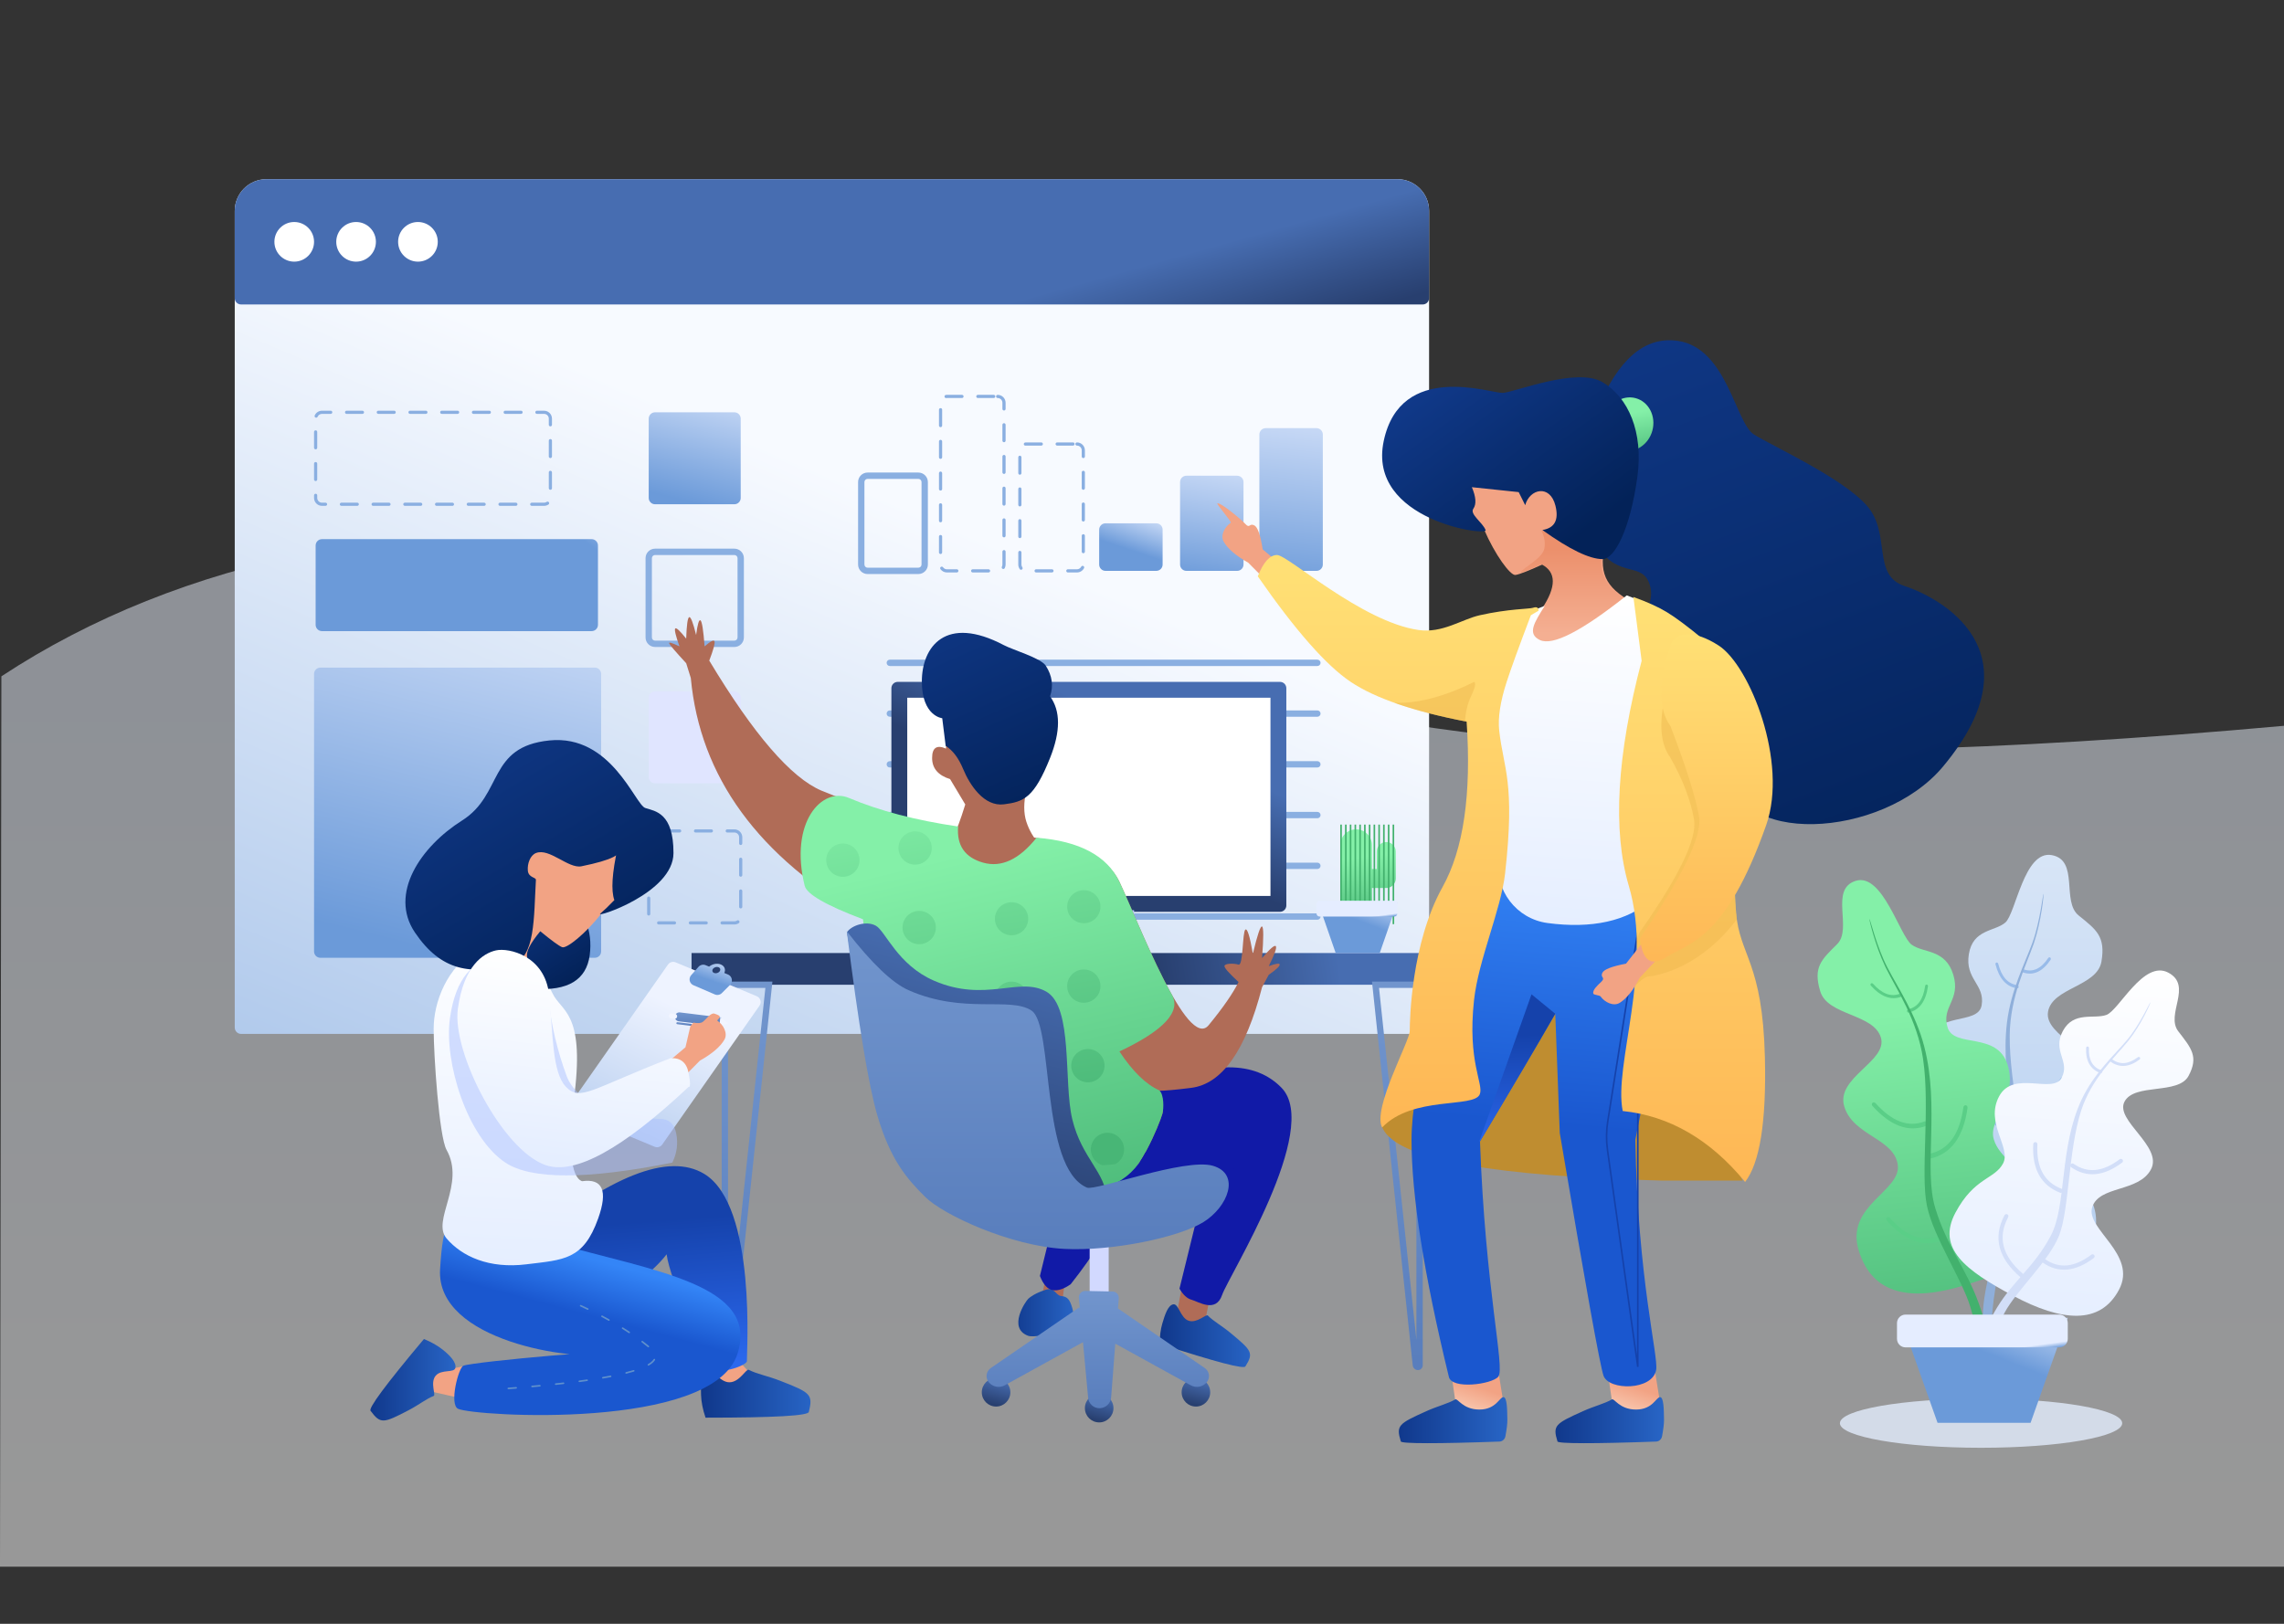 <?xml version="1.0" encoding="UTF-8"?> <svg xmlns="http://www.w3.org/2000/svg" xmlns:xlink="http://www.w3.org/1999/xlink" width="1440px" height="1024px" viewBox="0 0 1440 1024"><rect x="0" y="0" width="1440" height="1024" fill="#333333" stroke="none"/><!-- Generator: Sketch 59.1 (86144) - https://sketch.com --><title>CRM 1</title><desc>Created with Sketch.</desc><defs><linearGradient x1="50%" y1="14.066%" x2="50%" y2="100%" id="linearGradient-1"><stop stop-color="#E9F0FB" offset="0%"></stop><stop stop-color="#FFFFFF" offset="100%"></stop></linearGradient><linearGradient x1="50%" y1="34.468%" x2="-33.812%" y2="175.264%" id="linearGradient-2"><stop stop-color="#F7FAFF" offset="0%"></stop><stop stop-color="#6B9AD9" offset="100%"></stop></linearGradient><linearGradient x1="157.42%" y1="-0.452%" x2="118.836%" y2="87.09%" id="linearGradient-3"><stop stop-color="#E5EDFF" offset="0%"></stop><stop stop-color="#6B9AD9" offset="100%"></stop></linearGradient><linearGradient x1="97.742%" y1="-39.692%" x2="80.594%" y2="115.938%" id="linearGradient-4"><stop stop-color="#E5EDFF" offset="0%"></stop><stop stop-color="#6B9AD9" offset="100%"></stop></linearGradient><linearGradient x1="71.219%" y1="-39.692%" x2="63.597%" y2="115.938%" id="linearGradient-5"><stop stop-color="#E5EDFF" offset="0%"></stop><stop stop-color="#6B9AD9" offset="100%"></stop></linearGradient><linearGradient x1="157.42%" y1="-39.692%" x2="118.836%" y2="115.938%" id="linearGradient-6"><stop stop-color="#E5EDFF" offset="0%"></stop><stop stop-color="#6B9AD9" offset="100%"></stop></linearGradient><linearGradient x1="157.42%" y1="40.477%" x2="118.836%" y2="57.001%" id="linearGradient-7"><stop stop-color="#E5EDFF" offset="0%"></stop><stop stop-color="#6B9AD9" offset="100%"></stop></linearGradient><linearGradient x1="155.085%" y1="-39.692%" x2="117.339%" y2="115.938%" id="linearGradient-8"><stop stop-color="#E5EDFF" offset="0%"></stop><stop stop-color="#6B9AD9" offset="100%"></stop></linearGradient><linearGradient x1="83.28%" y1="49.574%" x2="111.029%" y2="59.945%" id="linearGradient-9"><stop stop-color="#476DB1" offset="0%"></stop><stop stop-color="#283F6F" offset="100%"></stop></linearGradient><linearGradient x1="83.28%" y1="49.936%" x2="59.889%" y2="50.078%" id="linearGradient-10"><stop stop-color="#476DB1" offset="0%"></stop><stop stop-color="#283F6F" offset="100%"></stop></linearGradient><linearGradient x1="50%" y1="-142.327%" x2="50%" y2="170.165%" id="linearGradient-11"><stop stop-color="#95B7E5" offset="0%"></stop><stop stop-color="#476DB1" offset="100%"></stop></linearGradient><linearGradient x1="50%" y1="32.119%" x2="57.538%" y2="115.978%" id="linearGradient-12"><stop stop-color="#84F0A8" offset="0%"></stop><stop stop-color="#48B676" offset="100%"></stop></linearGradient><linearGradient x1="157.42%" y1="13.262%" x2="118.836%" y2="77.008%" id="linearGradient-13"><stop stop-color="#E5EDFF" offset="0%"></stop><stop stop-color="#6B9AD9" offset="100%"></stop></linearGradient><linearGradient x1="149.379%" y1="44.749%" x2="157.42%" y2="56.523%" id="linearGradient-14"><stop stop-color="#E5EDFF" offset="0%"></stop><stop stop-color="#6B9AD9" offset="100%"></stop></linearGradient><linearGradient x1="83.28%" y1="36.862%" x2="59.889%" y2="66.043%" id="linearGradient-15"><stop stop-color="#476DB1" offset="0%"></stop><stop stop-color="#283F6F" offset="100%"></stop></linearGradient><linearGradient x1="50%" y1="21.45%" x2="-33.859%" y2="193.813%" id="linearGradient-16"><stop stop-color="#EEF3FF" offset="0%"></stop><stop stop-color="#6B9AD9" offset="100%"></stop></linearGradient><linearGradient x1="157.42%" y1="1.294%" x2="118.836%" y2="85.806%" id="linearGradient-17"><stop stop-color="#E5EDFF" offset="0%"></stop><stop stop-color="#6B9AD9" offset="100%"></stop></linearGradient><linearGradient x1="50%" y1="-142.327%" x2="50%" y2="170.165%" id="linearGradient-18"><stop stop-color="#95B7E5" offset="0%"></stop><stop stop-color="#476DB1" offset="100%"></stop></linearGradient><linearGradient x1="50%" y1="-142.327%" x2="50%" y2="170.165%" id="linearGradient-19"><stop stop-color="#95B7E5" offset="0%"></stop><stop stop-color="#476DB1" offset="100%"></stop></linearGradient><linearGradient x1="50%" y1="30.701%" x2="55.228%" y2="96.558%" id="linearGradient-20"><stop stop-color="#1542AB" offset="0%"></stop><stop stop-color="#2B68EE" offset="100%"></stop></linearGradient><linearGradient x1="100%" y1="50%" x2="0%" y2="50%" id="linearGradient-21"><stop stop-color="#2865C6" offset="0%"></stop><stop stop-color="#10378A" offset="100%"></stop></linearGradient><linearGradient x1="60.731%" y1="27.671%" x2="52.081%" y2="50%" id="linearGradient-22"><stop stop-color="#3485F7" offset="0%"></stop><stop stop-color="#1A57CF" offset="100%"></stop></linearGradient><linearGradient x1="100%" y1="50%" x2="0%" y2="50%" id="linearGradient-23"><stop stop-color="#2865C6" offset="0%"></stop><stop stop-color="#10378A" offset="100%"></stop></linearGradient><linearGradient x1="52.994%" y1="0%" x2="50%" y2="100%" id="linearGradient-24"><stop stop-color="#FFFFFF" offset="0%"></stop><stop stop-color="#E5EEFF" offset="100%"></stop></linearGradient><linearGradient x1="85.097%" y1="88.657%" x2="4.854%" y2="-13.343%" id="linearGradient-25"><stop stop-color="#032258" offset="0%"></stop><stop stop-color="#133E94" offset="100%"></stop></linearGradient><linearGradient x1="85.097%" y1="93.516%" x2="4.854%" y2="-21.305%" id="linearGradient-26"><stop stop-color="#032258" offset="0%"></stop><stop stop-color="#133E94" offset="100%"></stop></linearGradient><linearGradient x1="60.731%" y1="6.333%" x2="50%" y2="93.667%" id="linearGradient-27"><stop stop-color="#FFFFFF" offset="0%"></stop><stop stop-color="#E5EEFF" offset="100%"></stop></linearGradient><linearGradient x1="74.164%" y1="109.304%" x2="18.917%" y2="-47.176%" id="linearGradient-28"><stop stop-color="#032258" offset="0%"></stop><stop stop-color="#133E94" offset="100%"></stop></linearGradient><linearGradient x1="69.466%" y1="75.602%" x2="69.466%" y2="14.038%" id="linearGradient-29"><stop stop-color="#F4AF92" offset="0%"></stop><stop stop-color="#EC906C" offset="100%"></stop></linearGradient><linearGradient x1="50%" y1="32.119%" x2="64.733%" y2="115.978%" id="linearGradient-30"><stop stop-color="#84F0A8" offset="0%"></stop><stop stop-color="#48B676" offset="100%"></stop></linearGradient><linearGradient x1="85.097%" y1="79.791%" x2="4.854%" y2="1.185%" id="linearGradient-31"><stop stop-color="#032258" offset="0%"></stop><stop stop-color="#133E94" offset="100%"></stop></linearGradient><linearGradient x1="-8.771%" y1="92.496%" x2="17.311%" y2="25.381%" id="linearGradient-32"><stop stop-color="#FAD0BA" offset="0%"></stop><stop stop-color="#F2A384" offset="100%"></stop></linearGradient><linearGradient x1="100%" y1="50%" x2="0%" y2="50%" id="linearGradient-33"><stop stop-color="#2865C6" offset="0%"></stop><stop stop-color="#10378A" offset="100%"></stop></linearGradient><linearGradient x1="52.692%" y1="0%" x2="50.522%" y2="50%" id="linearGradient-34"><stop stop-color="#3485F7" offset="0%"></stop><stop stop-color="#1A57CF" offset="100%"></stop></linearGradient><linearGradient x1="50%" y1="27.773%" x2="51.392%" y2="103.623%" id="linearGradient-35"><stop stop-color="#1542AB" offset="0%"></stop><stop stop-color="#2B68EE" offset="100%"></stop></linearGradient><linearGradient x1="54.665%" y1="0%" x2="50%" y2="100%" id="linearGradient-36"><stop stop-color="#FFFFFF" offset="0%"></stop><stop stop-color="#E5EEFF" offset="100%"></stop></linearGradient><linearGradient x1="50%" y1="-10.877%" x2="50%" y2="100%" id="linearGradient-37"><stop stop-color="#FFE579" offset="0%"></stop><stop stop-color="#FEB755" offset="100%"></stop></linearGradient><linearGradient x1="50%" y1="-10.877%" x2="50%" y2="100%" id="linearGradient-38"><stop stop-color="#FFE579" offset="0%"></stop><stop stop-color="#FEB755" offset="100%"></stop></linearGradient><linearGradient x1="50%" y1="-10.877%" x2="50%" y2="100%" id="linearGradient-39"><stop stop-color="#FFE579" offset="0%"></stop><stop stop-color="#FEB755" offset="100%"></stop></linearGradient><linearGradient x1="72.07%" y1="109.304%" x2="21.611%" y2="-47.176%" id="linearGradient-40"><stop stop-color="#032258" offset="0%"></stop><stop stop-color="#133E94" offset="100%"></stop></linearGradient><linearGradient x1="100%" y1="50%" x2="0%" y2="50%" id="linearGradient-41"><stop stop-color="#2865C6" offset="0%"></stop><stop stop-color="#10378A" offset="100%"></stop></linearGradient><linearGradient x1="100%" y1="50%" x2="0%" y2="50%" id="linearGradient-42"><stop stop-color="#2865C6" offset="0%"></stop><stop stop-color="#10378A" offset="100%"></stop></linearGradient><linearGradient x1="43.279%" y1="16.652%" x2="65.793%" y2="115.978%" id="linearGradient-43"><stop stop-color="#84F0A8" offset="0%"></stop><stop stop-color="#48B676" offset="100%"></stop></linearGradient><linearGradient x1="45.489%" y1="-18.87%" x2="61.027%" y2="90.195%" id="linearGradient-44"><stop stop-color="#84F0A8" offset="0%"></stop><stop stop-color="#48B676" offset="100%"></stop></linearGradient><linearGradient x1="83.28%" y1="11.256%" x2="59.889%" y2="97.31%" id="linearGradient-45"><stop stop-color="#476DB1" offset="0%"></stop><stop stop-color="#283F6F" offset="100%"></stop></linearGradient><linearGradient x1="50%" y1="-142.327%" x2="50%" y2="170.165%" id="linearGradient-46"><stop stop-color="#95B7E5" offset="0%"></stop><stop stop-color="#476DB1" offset="100%"></stop></linearGradient><linearGradient x1="75.123%" y1="11.256%" x2="57.465%" y2="97.31%" id="linearGradient-47"><stop stop-color="#476DB1" offset="0%"></stop><stop stop-color="#283F6F" offset="100%"></stop></linearGradient><linearGradient x1="50%" y1="-142.327%" x2="50%" y2="170.165%" id="linearGradient-48"><stop stop-color="#95B7E5" offset="0%"></stop><stop stop-color="#476DB1" offset="100%"></stop></linearGradient><linearGradient x1="50%" y1="-104.29%" x2="50%" y2="100%" id="linearGradient-49"><stop stop-color="#FFFFFF" offset="0%"></stop><stop stop-color="#B3CDEF" offset="100%"></stop></linearGradient><linearGradient x1="50%" y1="32.119%" x2="54.894%" y2="115.978%" id="linearGradient-50"><stop stop-color="#84F0A8" offset="0%"></stop><stop stop-color="#48B676" offset="100%"></stop></linearGradient><linearGradient x1="55.349%" y1="0%" x2="50%" y2="100%" id="linearGradient-51"><stop stop-color="#FFFFFF" offset="0%"></stop><stop stop-color="#E5EEFF" offset="100%"></stop></linearGradient><linearGradient x1="157.42%" y1="14.738%" x2="118.836%" y2="75.923%" id="linearGradient-52"><stop stop-color="#E5EDFF" offset="0%"></stop><stop stop-color="#6B9AD9" offset="100%"></stop></linearGradient><linearGradient x1="149.379%" y1="44.96%" x2="157.42%" y2="56.261%" id="linearGradient-53"><stop stop-color="#E5EDFF" offset="0%"></stop><stop stop-color="#6B9AD9" offset="100%"></stop></linearGradient></defs><g id="CRM-1" stroke="none" stroke-width="1" fill="none" fill-rule="evenodd"><path d="M0.879,426.506 C113.865,352.103 261.965,322.102 445.179,336.503 C720,358.104 702.534,524.31 1440,457.708 L1440,987.998 L0,987.998 L0.879,426.506 Z" id="Background-base" fill="url(#linearGradient-1)" opacity="0.5"></path><path d="M168,113 L881,113 C892.046,113 901,121.954 901,133 L901,648 C901,650.209 899.209,652 897,652 L152,652 C149.791,652 148,650.209 148,648 L148,133 C148,121.954 156.954,113 168,113 Z" id="Window-base" fill="url(#linearGradient-2)" fill-rule="nonzero"></path><path d="M579,298 C582.314,298 585,300.686 585,304 L585,356 C585,359.314 582.314,362 579,362 L547,362 C543.686,362 541,359.314 541,356 L541,304 C541,300.686 543.686,298 547,298 L579,298 Z M579,302 L547,302 C545.895,302 545,302.895 545,304 L545,356 C545,357.105 545.895,358 547,358 L579,358 C580.105,358 581,357.105 581,356 L581,304 C581,302.895 580.105,302 579,302 Z" id="Chart-bar-base" fill="#8AAFE1" fill-rule="nonzero"></path><path d="M684,287.877 C684,288.429 683.552,288.877 683,288.877 C682.448,288.877 682,288.429 682,287.877 L682,284 C682,282.343 680.657,281 679,281 C678.448,281 678,280.552 678,280 C678,279.448 678.448,279 679,279 C681.761,279 684,281.239 684,284 L684,287.877 Z M684,307.877 C684,308.429 683.552,308.877 683,308.877 C682.448,308.877 682,308.429 682,307.877 L682,297.877 C682,297.325 682.448,296.877 683,296.877 C683.552,296.877 684,297.325 684,297.877 L684,307.877 Z M684,327.877 C684,328.429 683.552,328.877 683,328.877 C682.448,328.877 682,328.429 682,327.877 L682,317.877 C682,317.325 682.448,316.877 683,316.877 C683.552,316.877 684,317.325 684,317.877 L684,327.877 Z M684,347.877 C684,348.429 683.552,348.877 683,348.877 C682.448,348.877 682,348.429 682,347.877 L682,337.877 C682,337.325 682.448,336.877 683,336.877 C683.552,336.877 684,337.325 684,337.877 L684,347.877 Z M673.246,361 C672.694,361 672.246,360.552 672.246,360 C672.246,359.448 672.693,359 673.246,359 L679.069,358.999 C680.179,358.974 681.171,358.341 681.671,357.368 C681.923,356.877 682.526,356.683 683.017,356.935 C683.509,357.188 683.702,357.79 683.45,358.282 C682.618,359.901 680.964,360.957 679.092,360.999 L673.246,361 Z M653.246,361 C652.694,361 652.246,360.552 652.246,360 C652.246,359.448 652.694,359 653.246,359 L663.246,359 C663.798,359 664.246,359.448 664.246,360 C664.246,360.552 663.798,361 663.246,361 L653.246,361 Z M642,348.369 C642,347.817 642.448,347.369 643,347.369 C643.552,347.369 644,347.816 644,348.369 L644,356.052 C644.011,356.666 644.206,357.249 644.555,357.739 C644.875,358.188 644.771,358.813 644.321,359.133 C643.871,359.454 643.247,359.349 642.926,358.899 C642.344,358.083 642.018,357.108 642.001,356.069 L642,348.369 Z M642,328.369 C642,327.817 642.448,327.369 643,327.369 C643.552,327.369 644,327.817 644,328.369 L644,338.369 C644,338.921 643.552,339.369 643,339.369 C642.448,339.369 642,338.921 642,338.369 L642,328.369 Z M642,308.369 C642,307.817 642.448,307.369 643,307.369 C643.552,307.369 644,307.817 644,308.369 L644,318.369 C644,318.921 643.552,319.369 643,319.369 C642.448,319.369 642,318.921 642,318.369 L642,308.369 Z M642,288.369 C642,287.817 642.448,287.369 643,287.369 C643.552,287.369 644,287.817 644,288.369 L644,298.369 C644,298.921 643.552,299.369 643,299.369 C642.448,299.369 642,298.921 642,298.369 L642,288.369 Z M656.508,279 C657.061,279 657.508,279.448 657.508,280 C657.508,280.552 657.061,281 656.508,281 L646.972,281 C646.848,281.001 646.725,281.01 646.603,281.026 C646.055,281.098 645.553,280.713 645.481,280.165 C645.409,279.618 645.794,279.115 646.342,279.043 C646.544,279.016 646.748,279.002 646.963,279 L656.508,279 Z M676.508,279 C677.061,279 677.508,279.448 677.508,280 C677.508,280.552 677.061,281 676.508,281 L666.508,281 C665.956,281 665.508,280.552 665.508,280 C665.508,279.448 665.956,279 666.508,279 L676.508,279 Z" id="Chart-bar-base" fill="#8AAFE1" fill-rule="nonzero"></path><path d="M697,330 L729,330 C731.209,330 733,331.791 733,334 L733,356 C733,358.209 731.209,360 729,360 L697,360 C694.791,360 693,358.209 693,356 L693,334 C693,331.791 694.791,330 697,330 Z" id="Chart-bar-base" fill="url(#linearGradient-3)" fill-rule="nonzero"></path><path d="M748,300 L780,300 C782.209,300 784,301.791 784,304 L784,356 C784,358.209 782.209,360 780,360 L748,360 C745.791,360 744,358.209 744,356 L744,304 C744,301.791 745.791,300 748,300 Z" id="Chart-bar-base" fill="url(#linearGradient-4)" fill-rule="nonzero"></path><path d="M798,270 L830,270 C832.209,270 834,271.791 834,274 L834,356 C834,358.209 832.209,360 830,360 L798,360 C795.791,360 794,358.209 794,356 L794,274 C794,271.791 795.791,270 798,270 Z" id="Chart-bar-base" fill="url(#linearGradient-5)" fill-rule="nonzero"></path><path d="M634,257.877 C634,258.429 633.552,258.877 633,258.877 C632.448,258.877 632,258.429 632,257.877 L632,254 C632,252.343 630.657,251 629,251 C628.448,251 628,250.552 628,250 C628,249.448 628.448,249 629,249 C631.761,249 634,251.239 634,254 L634,257.877 Z M634,277.877 C634,278.429 633.552,278.877 633,278.877 C632.448,278.877 632,278.429 632,277.877 L632,267.877 C632,267.325 632.448,266.877 633,266.877 C633.552,266.877 634,267.325 634,267.877 L634,277.877 Z M634,297.877 C634,298.429 633.552,298.877 633,298.877 C632.448,298.877 632,298.429 632,297.877 L632,287.877 C632,287.325 632.448,286.877 633,286.877 C633.552,286.877 634,287.325 634,287.877 L634,297.877 Z M634,317.877 C634,318.429 633.552,318.877 633,318.877 C632.448,318.877 632,318.429 632,317.877 L632,307.877 C632,307.325 632.448,306.877 633,306.877 C633.552,306.877 634,307.325 634,307.877 L634,317.877 Z M634,337.877 C634,338.429 633.552,338.877 633,338.877 C632.448,338.877 632,338.429 632,337.877 L632,327.877 C632,327.325 632.448,326.877 633,326.877 C633.552,326.877 634,327.325 634,327.877 L634,337.877 Z M633.45,358.282 C633.198,358.773 632.595,358.967 632.104,358.714 C631.612,358.462 631.419,357.859 631.671,357.368 C631.886,356.949 632,356.484 632,356 L632,347.877 C632,347.325 632.448,346.877 633,346.877 C633.552,346.877 634,347.325 634,347.877 L634,356 C634,356.803 633.81,357.581 633.45,358.282 Z M613.246,361 C612.694,361 612.246,360.552 612.246,360 C612.246,359.448 612.694,359 613.246,359 L623.246,359 C623.798,359 624.246,359.448 624.246,360 C624.246,360.552 623.798,361 623.246,361 L613.246,361 Z M592.926,358.899 C592.606,358.45 592.71,357.825 593.16,357.505 C593.61,357.184 594.234,357.289 594.555,357.739 C595.115,358.525 596.017,359 597,359 L603.246,359 C603.798,359 604.246,359.448 604.246,360 C604.246,360.552 603.798,361 603.246,361 L597,361 C595.363,361 593.858,360.207 592.926,358.899 Z M592,338.369 C592,337.817 592.448,337.369 593,337.369 C593.552,337.369 594,337.817 594,338.369 L594,348.369 C594,348.921 593.552,349.369 593,349.369 C592.448,349.369 592,348.921 592,348.369 L592,338.369 Z M592,318.369 C592,317.817 592.448,317.369 593,317.369 C593.552,317.369 594,317.817 594,318.369 L594,328.369 C594,328.921 593.552,329.369 593,329.369 C592.448,329.369 592,328.921 592,328.369 L592,318.369 Z M592,298.369 C592,297.817 592.448,297.369 593,297.369 C593.552,297.369 594,297.817 594,298.369 L594,308.369 C594,308.921 593.552,309.369 593,309.369 C592.448,309.369 592,308.921 592,308.369 L592,298.369 Z M592,278.369 C592,277.817 592.448,277.369 593,277.369 C593.552,277.369 594,277.817 594,278.369 L594,288.369 C594,288.921 593.552,289.369 593,289.369 C592.448,289.369 592,288.921 592,288.369 L592,278.369 Z M592,258.369 C592,257.817 592.448,257.369 593,257.369 C593.552,257.369 594,257.817 594,258.369 L594,268.369 C594,268.921 593.552,269.369 593,269.369 C592.448,269.369 592,268.921 592,268.369 L592,258.369 Z M606.508,249 C607.061,249 607.508,249.448 607.508,250 C607.508,250.552 607.061,251 606.508,251 L596.972,251 C596.848,251.001 596.725,251.01 596.603,251.026 C596.055,251.098 595.553,250.713 595.481,250.165 C595.409,249.618 595.794,249.115 596.342,249.043 C596.544,249.016 596.748,249.002 596.963,249 L606.508,249 Z M626.508,249 C627.061,249 627.508,249.448 627.508,250 C627.508,250.552 627.061,251 626.508,251 L616.508,251 C615.956,251 615.508,250.552 615.508,250 C615.508,249.448 615.956,249 616.508,249 L626.508,249 Z" id="Chart-bar-base" fill="#8AAFE1" fill-rule="nonzero"></path><path d="M413,260 L463,260 C465.209,260 467,261.791 467,264 L467,314 C467,316.209 465.209,318 463,318 L413,318 C410.791,318 409,316.209 409,314 L409,264 C409,261.791 410.791,260 413,260 Z" id="UI-base" fill="url(#linearGradient-6)" fill-rule="nonzero"></path><path d="M348,267.877 C348,268.429 347.552,268.877 347,268.877 C346.448,268.877 346,268.429 346,267.877 L346,264 C346,262.343 344.657,261 343,261 C342.448,261 342,260.552 342,260 C342,259.448 342.448,259 343,259 C345.761,259 348,261.239 348,264 L348,267.877 Z M348,287.877 C348,288.429 347.552,288.877 347,288.877 C346.448,288.877 346,288.429 346,287.877 L346,277.877 C346,277.325 346.448,276.877 347,276.877 C347.552,276.877 348,277.325 348,277.877 L348,287.877 Z M348,307.877 C348,308.429 347.552,308.877 347,308.877 C346.448,308.877 346,308.429 346,307.877 L346,297.877 C346,297.325 346.448,296.877 347,296.877 C347.552,296.877 348,297.325 348,297.877 L348,307.877 Z M335.246,319 C334.694,319 334.246,318.552 334.246,318 C334.246,317.448 334.693,317 335.246,317 L343.069,316.999 C343.577,316.988 344.063,316.85 344.493,316.603 L344.673,316.491 C345.131,316.182 345.753,316.303 346.061,316.761 C346.37,317.219 346.249,317.841 345.791,318.149 C345.004,318.679 344.08,318.977 343.091,318.999 L335.246,319 Z M315.246,319 C314.694,319 314.246,318.552 314.246,318 C314.246,317.448 314.694,317 315.246,317 L325.246,317 C325.798,317 326.246,317.448 326.246,318 C326.246,318.552 325.798,319 325.246,319 L315.246,319 Z M295.246,319 C294.694,319 294.246,318.552 294.246,318 C294.246,317.448 294.694,317 295.246,317 L305.246,317 C305.798,317 306.246,317.448 306.246,318 C306.246,318.552 305.798,319 305.246,319 L295.246,319 Z M275.246,319 C274.694,319 274.246,318.552 274.246,318 C274.246,317.448 274.694,317 275.246,317 L285.246,317 C285.798,317 286.246,317.448 286.246,318 C286.246,318.552 285.798,319 285.246,319 L275.246,319 Z M255.246,319 C254.694,319 254.246,318.552 254.246,318 C254.246,317.448 254.694,317 255.246,317 L265.246,317 C265.798,317 266.246,317.448 266.246,318 C266.246,318.552 265.798,319 265.246,319 L255.246,319 Z M235.246,319 C234.694,319 234.246,318.552 234.246,318 C234.246,317.448 234.694,317 235.246,317 L245.246,317 C245.798,317 246.246,317.448 246.246,318 C246.246,318.552 245.798,319 245.246,319 L235.246,319 Z M215.246,319 C214.694,319 214.246,318.552 214.246,318 C214.246,317.448 214.694,317 215.246,317 L225.246,317 C225.798,317 226.246,317.448 226.246,318 C226.246,318.552 225.798,319 225.246,319 L215.246,319 Z M198,312.369 C198,311.817 198.448,311.369 199,311.369 C199.552,311.369 200,311.817 200,312.369 L200,314 C200,315.657 201.343,317 203,317 L205.246,317 C205.798,317 206.246,317.448 206.246,318 C206.246,318.552 205.798,319 205.246,319 L203,319 C200.239,319 198,316.761 198,314 L198,312.369 Z M198,292.369 C198,291.817 198.448,291.369 199,291.369 C199.552,291.369 200,291.817 200,292.369 L200,302.369 C200,302.921 199.552,303.369 199,303.369 C198.448,303.369 198,302.921 198,302.369 L198,292.369 Z M198,272.369 C198,271.817 198.448,271.369 199,271.369 C199.552,271.369 200,271.817 200,272.369 L200,282.369 C200,282.921 199.552,283.369 199,283.369 C198.448,283.369 198,282.921 198,282.369 L198,272.369 Z M208.508,259 C209.06,259 209.508,259.448 209.508,260 C209.508,260.552 209.061,261 208.508,261 L202.933,261.001 C201.755,261.026 200.712,261.738 200.248,262.803 C200.028,263.309 199.438,263.54 198.932,263.32 C198.426,263.099 198.194,262.51 198.415,262.003 C199.188,260.23 200.925,259.044 202.912,259.001 L208.508,259 Z M228.508,259 C229.061,259 229.508,259.448 229.508,260 C229.508,260.552 229.061,261 228.508,261 L218.508,261 C217.956,261 217.508,260.552 217.508,260 C217.508,259.448 217.956,259 218.508,259 L228.508,259 Z M248.508,259 C249.061,259 249.508,259.448 249.508,260 C249.508,260.552 249.061,261 248.508,261 L238.508,261 C237.956,261 237.508,260.552 237.508,260 C237.508,259.448 237.956,259 238.508,259 L248.508,259 Z M268.508,259 C269.061,259 269.508,259.448 269.508,260 C269.508,260.552 269.061,261 268.508,261 L258.508,261 C257.956,261 257.508,260.552 257.508,260 C257.508,259.448 257.956,259 258.508,259 L268.508,259 Z M288.508,259 C289.061,259 289.508,259.448 289.508,260 C289.508,260.552 289.061,261 288.508,261 L278.508,261 C277.956,261 277.508,260.552 277.508,260 C277.508,259.448 277.956,259 278.508,259 L288.508,259 Z M308.508,259 C309.061,259 309.508,259.448 309.508,260 C309.508,260.552 309.061,261 308.508,261 L298.508,261 C297.956,261 297.508,260.552 297.508,260 C297.508,259.448 297.956,259 298.508,259 L308.508,259 Z M328.508,259 C329.061,259 329.508,259.448 329.508,260 C329.508,260.552 329.061,261 328.508,261 L318.508,261 C317.956,261 317.508,260.552 317.508,260 C317.508,259.448 317.956,259 318.508,259 L328.508,259 Z M343,259 C343.552,259 344,259.448 344,260 C344,260.552 343.552,261 343,261 L338.508,261 C337.956,261 337.508,260.552 337.508,260 C337.508,259.448 337.956,259 338.508,259 L343,259 Z" id="UI-base" fill="#8AAFE1" fill-rule="nonzero"></path><path d="M203,340 L373,340 C375.209,340 377,341.791 377,344 L377,394 C377,396.209 375.209,398 373,398 L203,398 C200.791,398 199,396.209 199,394 L199,344 C199,341.791 200.791,340 203,340 Z" id="UI-base" fill="url(#linearGradient-7)" fill-rule="nonzero"></path><path d="M463,346 C466.314,346 469,348.686 469,352 L469,402 C469,405.314 466.314,408 463,408 L413,408 C409.686,408 407,405.314 407,402 L407,352 C407,348.686 409.686,346 413,346 L463,346 Z M463,350 L413,350 C411.895,350 411,350.895 411,352 L411,402 C411,403.105 411.895,404 413,404 L463,404 C464.105,404 465,403.105 465,402 L465,352 C465,350.895 464.105,350 463,350 Z" id="UI-base" fill="#8AAFE1" fill-rule="nonzero"></path><path d="M413,436 L463,436 C465.209,436 467,437.791 467,440 L467,490 C467,492.209 465.209,494 463,494 L413,494 C410.791,494 409,492.209 409,490 L409,440 C409,437.791 410.791,436 413,436 Z" id="UI-base" fill="#E0E5FF" fill-rule="nonzero"></path><path d="M468,531.877 C468,532.429 467.552,532.877 467,532.877 C466.448,532.877 466,532.429 466,531.877 L466,528 C466,526.343 464.657,525 463,525 C462.448,525 462,524.552 462,524 C462,523.448 462.448,523 463,523 C465.761,523 468,525.239 468,528 L468,531.877 Z M468,551.877 C468,552.429 467.552,552.877 467,552.877 C466.448,552.877 466,552.429 466,551.877 L466,541.877 C466,541.325 466.448,540.877 467,540.877 C467.552,540.877 468,541.325 468,541.877 L468,551.877 Z M468,571.877 C468,572.429 467.552,572.877 467,572.877 C466.448,572.877 466,572.429 466,571.877 L466,561.877 C466,561.325 466.448,560.877 467,560.877 C467.552,560.877 468,561.325 468,561.877 L468,571.877 Z M455.246,583 C454.694,583 454.246,582.552 454.246,582 C454.246,581.448 454.693,581 455.246,581 L463.069,580.999 C463.577,580.988 464.063,580.85 464.493,580.603 L464.673,580.491 C465.131,580.182 465.753,580.303 466.061,580.761 C466.37,581.219 466.249,581.841 465.791,582.149 C465.004,582.679 464.08,582.977 463.091,582.999 L455.246,583 Z M435.246,583 C434.694,583 434.246,582.552 434.246,582 C434.246,581.448 434.694,581 435.246,581 L445.246,581 C445.798,581 446.246,581.448 446.246,582 C446.246,582.552 445.798,583 445.246,583 L435.246,583 Z M415.246,583 C414.694,583 414.246,582.552 414.246,582 C414.246,581.448 414.694,581 415.246,581 L425.246,581 C425.798,581 426.246,581.448 426.246,582 C426.246,582.552 425.798,583 425.246,583 L415.246,583 Z M408,566.369 C408,565.817 408.448,565.369 409,565.369 C409.552,565.369 410,565.817 410,566.369 L410,576.369 C410,576.921 409.552,577.369 409,577.369 C408.448,577.369 408,576.921 408,576.369 L408,566.369 Z M408,546.369 C408,545.817 408.448,545.369 409,545.369 C409.552,545.369 410,545.817 410,546.369 L410,556.369 C410,556.921 409.552,557.369 409,557.369 C408.448,557.369 408,556.921 408,556.369 L408,546.369 Z M408.415,526.003 C408.636,525.497 409.225,525.266 409.731,525.486 C410.237,525.707 410.469,526.296 410.248,526.803 C410.085,527.177 410,527.581 410,528 L410,536.369 C410,536.921 409.552,537.369 409,537.369 C408.448,537.369 408,536.921 408,536.369 L408,528 C408,527.305 408.142,526.628 408.415,526.003 Z M428.508,523 C429.061,523 429.508,523.448 429.508,524 C429.508,524.552 429.061,525 428.508,525 L418.508,525 C417.956,525 417.508,524.552 417.508,524 C417.508,523.448 417.956,523 418.508,523 L428.508,523 Z M448.508,523 C449.061,523 449.508,523.448 449.508,524 C449.508,524.552 449.061,525 448.508,525 L438.508,525 C437.956,525 437.508,524.552 437.508,524 C437.508,523.448 437.956,523 438.508,523 L448.508,523 Z M463,523 C463.552,523 464,523.448 464,524 C464,524.552 463.552,525 463,525 L458.508,525 C457.956,525 457.508,524.552 457.508,524 C457.508,523.448 457.956,523 458.508,523 L463,523 Z" id="UI-base" fill="#8AAFE1" fill-rule="nonzero"></path><path d="M202,421 L375,421 C377.209,421 379,422.791 379,425 L379,600 C379,602.209 377.209,604 375,604 L202,604 C199.791,604 198,602.209 198,600 L198,425 C198,422.791 199.791,421 202,421 Z" id="UI-base" fill="url(#linearGradient-8)" fill-rule="nonzero"></path><path d="M168,113 L881,113 C892.046,113 901,121.954 901,133 L901,188 C901,190.209 899.209,192 897,192 L152,192 C149.791,192 148,190.209 148,188 L148,133 C148,121.954 156.954,113 168,113 Z" id="Titlebar-base" fill="url(#linearGradient-9)" fill-rule="nonzero"></path><circle id="Titlebar-button" fill="#FFFFFF" fill-rule="nonzero" cx="185.5" cy="152.5" r="12.5"></circle><circle id="Titlebar-button" fill="#FFFFFF" fill-rule="nonzero" cx="224.5" cy="152.5" r="12.5"></circle><circle id="Titlebar-button" fill="#FFFFFF" fill-rule="nonzero" cx="263.5" cy="152.5" r="12.5"></circle><path d="M561,420 L830.572,420 C831.677,420 832.572,419.105 832.572,418 C832.572,416.895 831.677,416 830.572,416 L561,416 C559.895,416 559,416.895 559,418 C559,419.105 559.895,420 561,420 Z" id="Path-52" fill="#8AAFE1" fill-rule="nonzero"></path><path d="M561,452 L830.572,452 C831.677,452 832.572,451.105 832.572,450 C832.572,448.895 831.677,448 830.572,448 L561,448 C559.895,448 559,448.895 559,450 C559,451.105 559.895,452 561,452 Z" id="Path-52-Copy" fill="#8AAFE1" fill-rule="nonzero"></path><path d="M561,484 L830.572,484 C831.677,484 832.572,483.105 832.572,482 C832.572,480.895 831.677,480 830.572,480 L561,480 C559.895,480 559,480.895 559,482 C559,483.105 559.895,484 561,484 Z" id="Path-52-Copy-2" fill="#8AAFE1" fill-rule="nonzero"></path><path d="M561,516 L830.572,516 C831.677,516 832.572,515.105 832.572,514 C832.572,512.895 831.677,512 830.572,512 L561,512 C559.895,512 559,512.895 559,514 C559,515.105 559.895,516 561,516 Z" id="Path-52-Copy-3" fill="#8AAFE1" fill-rule="nonzero"></path><path d="M561,548 L830.572,548 C831.677,548 832.572,547.105 832.572,546 C832.572,544.895 831.677,544 830.572,544 L561,544 C559.895,544 559,544.895 559,546 C559,547.105 559.895,548 561,548 Z" id="Path-52-Copy-4" fill="#8AAFE1" fill-rule="nonzero"></path><path d="M561,580 L830.572,580 C831.677,580 832.572,579.105 832.572,578 C832.572,576.895 831.677,576 830.572,576 L561,576 C559.895,576 559,576.895 559,578 C559,579.105 559.895,580 561,580 Z" id="Path-52-Copy-5" fill="#8AAFE1" fill-rule="nonzero"></path><polygon id="Table-base" fill="url(#linearGradient-10)" fill-rule="nonzero" points="436 601 927 601 927 621 436 621"></polygon><path d="M459,844.942 L482.553,623 L459,623 L459,844.942 Z M487,619 L461.317,861.017 C461.137,862.713 459.706,864 458,864 C456.343,864 455,862.657 455,861 L455,619 L487,619 Z" id="Table-base" fill="url(#linearGradient-11)" fill-rule="nonzero"></path><path d="M893,844.942 L893,623 L869.447,623 L893,844.942 Z M865,619 L897,619 L897,861 C897,862.657 895.657,864 894,864 C892.294,864 890.863,862.713 890.683,861.017 L865,619 Z" id="Table-base" fill="url(#linearGradient-11)" fill-rule="nonzero"></path><path d="M865,548 L868,548 L868,537 C868,533.686 870.686,531 874,531 C877.314,531 880,533.686 880,537 L880,554 C880,557.314 877.314,560 874,560 C873.659,560 873.325,559.972 873,559.917 C872.675,559.972 872.341,560 872,560 L865,560 L865,576 L845,576 L845,533 C845,527.477 849.477,523 855,523 C860.523,523 865,527.477 865,533 L865,548 Z" id="Mask" fill="url(#linearGradient-12)" fill-rule="nonzero"></path><path d="M845,520 L846,520 L846,582.784 L845,582.784 L845,520 Z M848,520 L849,520 L849,582.784 L848,582.784 L848,520 Z M851,520 L852,520 L852,582.784 L851,582.784 L851,520 Z M854,520 L855,520 L855,582.784 L854,582.784 L854,520 Z M857,520 L858,520 L858,582.784 L857,582.784 L857,520 Z M860,520 L861,520 L861,582.784 L860,582.784 L860,520 Z M863,520 L864,520 L864,582.784 L863,582.784 L863,520 Z M866,520 L867,520 L867,582.784 L866,582.784 L866,520 Z M869,520 L870,520 L870,582.784 L869,582.784 L869,520 Z M872,520 L873,520 L873,582.784 L872,582.784 L872,520 Z M875,520 L876,520 L876,582.784 L875,582.784 L875,520 Z M878,520 L879,520 L879,582.784 L878,582.784 L878,520 Z" id="Shape" fill="#42B16D" fill-rule="nonzero"></path><polygon id="vase" fill="url(#linearGradient-13)" fill-rule="nonzero" points="831 569 881 569 869.889 601 842.111 601"></polygon><path d="M832,568 L879,568 C880.105,568 881,568.895 881,570 L881,576 C881,577.105 880.105,578 879,578 L832,578 C830.895,578 830,577.105 830,576 L830,570 C830,568.895 830.895,568 832,568 Z" id="vase" fill="url(#linearGradient-14)" fill-rule="nonzero"></path><path d="M566,430 L807,430 C809.209,430 811,431.791 811,434 L811,571 C811,573.209 809.209,575 807,575 L566,575 C563.791,575 562,573.209 562,571 L562,434 C562,431.791 563.791,430 566,430 Z" id="Imac-base" fill="url(#linearGradient-15)" fill-rule="nonzero"></path><polygon id="Imac-base" fill="#B7C8FF" fill-rule="nonzero" points="660 574 715 574 715 607 660 607"></polygon><polygon id="Imac-base" fill="#FFFFFF" fill-rule="nonzero" points="572 440 801 440 801 565 572 565"></polygon><path d="M425.969,606.869 L477.113,628.219 C479.151,629.07 480.114,631.413 479.263,633.451 C479.152,633.717 479.013,633.969 478.848,634.205 L417.521,721.769 C416.443,723.308 414.438,723.889 412.704,723.165 L361.56,701.815 C359.522,700.964 358.559,698.621 359.41,696.582 C359.521,696.317 359.66,696.064 359.825,695.829 L421.151,608.265 C422.23,606.726 424.234,606.145 425.969,606.869 Z" id="Note-base" fill="url(#linearGradient-16)" fill-rule="nonzero"></path><path d="M447.068,609.586 C449.035,607.912 452.035,607.275 454.365,608.179 C456.784,609.117 457.677,611.405 456.646,613.584 L458.99,614.563 C461.028,615.414 461.991,617.756 461.14,619.795 C460.939,620.275 460.648,620.711 460.28,621.079 L455.112,626.259 C453.954,627.419 452.206,627.756 450.7,627.109 L437.183,621.296 C435.153,620.424 434.215,618.071 435.088,616.042 C435.254,615.656 435.479,615.299 435.756,614.983 L440.361,609.737 C441.494,608.446 443.324,608.022 444.908,608.684 L447.068,609.586 L447.068,609.586 Z M450.247,613.596 C451.402,614.043 452.951,613.587 453.707,612.577 C454.463,611.567 454.14,610.386 452.985,609.939 C451.83,609.492 450.28,609.948 449.524,610.958 C448.768,611.968 449.092,613.149 450.247,613.596 Z" id="Shape" fill="url(#linearGradient-17)" fill-rule="nonzero"></path><path d="M425.513,640.919 C425.322,642.472 426.427,643.886 427.98,644.077 L453.949,647.266 L454.639,641.64 L428.671,638.451 C427.118,638.261 425.704,639.365 425.513,640.919 Z" id="Pen-base" fill="url(#linearGradient-18)" fill-rule="nonzero"></path><path d="M426.429,645.156 C426.387,645.501 426.632,645.815 426.978,645.858 L435.636,646.921 C435.981,646.963 436.295,646.718 436.338,646.372 C436.38,646.027 436.135,645.713 435.789,645.67 L427.131,644.607 C426.786,644.565 426.472,644.81 426.429,645.156 Z" id="Pen-base" fill="url(#linearGradient-19)" fill-rule="nonzero"></path><path d="M421.738,640.455 C421.632,641.318 422.246,642.104 423.109,642.21 L425.174,642.463 C426.037,642.569 426.822,641.956 426.928,641.093 C427.034,640.23 426.42,639.444 425.557,639.338 L423.493,639.085 C422.63,638.979 421.844,639.592 421.738,640.455 Z" id="Pen-base" fill="#F2F5FF" fill-rule="nonzero"></path><polygon id="Pen-base" fill="#F2F5FF" fill-rule="nonzero" points="454.167 641.582 453.477 647.208 458.974 645.345"></polygon><path d="M445.431,855.246 C445.566,853.819 453.927,845.684 462.922,855.157 C471.918,864.63 474.309,868.027 478.469,871.576 C481.242,873.942 484.151,875.533 487.197,876.35 L470.042,877.435 L445.333,874.593 C445.308,862.646 445.34,856.197 445.431,855.246 Z" id="Leg" fill="#F2A384" fill-rule="nonzero"></path><path d="M353.495,842.478 L332.971,783.989 C384.574,741.378 421.555,726.791 443.916,740.227 C477.456,760.381 470.554,855.499 470.909,858.247 C471.263,860.995 451.289,868.564 447.509,860.985 C443.729,853.405 422.448,807.722 420.288,790.98 C411.226,802.986 388.962,820.152 353.495,842.478 Z" id="Pants" fill="url(#linearGradient-20)" fill-rule="nonzero"></path><polygon id="Leg" fill="#F2A384" fill-rule="nonzero" points="298.243 883.512 271.023 877.335 263.7 879.741 274.777 865.165 294.149 861.172"></polygon><path d="M445.332,863.835 C448.883,862.067 453.343,871.698 459.853,871.698 C466.363,871.698 470.413,862.953 472.076,863.835 C476.94,866.413 483.999,867.667 491.767,870.699 C510.879,878.161 512.73,879.232 509.95,890.319 C509.95,892.783 488.242,894.015 444.825,894.015 C443.069,888.863 442.122,884.05 441.985,879.578 C441.78,872.87 441.78,865.603 445.332,863.835 Z" id="Shoes" fill="url(#linearGradient-21)" fill-rule="nonzero"></path><path d="M464.909,853.875 C449.166,902.299 298.864,893.164 288.812,888.416 C283.075,885.707 289.045,862.361 292.208,861.222 C299.558,858.575 402.054,849.47 382.373,853.875 C362.692,858.279 274.658,845.987 277.458,800.387 C279.306,770.287 282.711,762.181 302.576,767.077 C312.806,769.598 337.539,780.471 347.449,783.299 C412.019,801.724 479.228,809.829 464.909,853.875 Z" id="Pants" fill="url(#linearGradient-22)" fill-rule="nonzero"></path><path d="M287.089,862.613 C286.36,866.012 278.287,863.257 274.667,867.571 C271.047,871.885 274.959,879.74 273.412,880.321 C268.891,882.02 264.082,885.955 257.625,889.31 C241.739,897.562 239.955,898.155 233.687,889.756 C231.95,888.298 243.152,873.184 267.293,844.414 C271.902,846.297 275.82,848.516 279.048,851.07 C283.89,854.901 287.818,859.214 287.089,862.613 Z" id="Shoes" fill="url(#linearGradient-23)" fill-rule="nonzero"></path><path d="M320.496,876.08 C322.181,875.95 323.844,875.818 325.484,875.685 C325.759,875.662 325.964,875.421 325.941,875.146 C325.919,874.871 325.678,874.666 325.403,874.688 L322.095,874.952 C321.539,874.996 320.98,875.039 320.419,875.083 C320.143,875.104 319.937,875.344 319.959,875.62 C319.98,875.895 320.22,876.101 320.496,876.08 Z M335.452,874.831 L338.792,874.524 C339.343,874.472 339.891,874.42 340.435,874.368 C340.71,874.342 340.912,874.098 340.885,873.823 C340.859,873.548 340.615,873.346 340.34,873.373 L337.04,873.682 C336.483,873.733 335.924,873.784 335.362,873.835 C335.087,873.86 334.884,874.103 334.909,874.378 C334.934,874.653 335.177,874.856 335.452,874.831 Z M350.388,873.359 L352.898,873.084 C353.726,872.992 354.546,872.899 355.357,872.806 C355.632,872.774 355.829,872.526 355.797,872.252 C355.765,871.977 355.517,871.781 355.243,871.812 L352.787,872.09 C351.96,872.182 351.125,872.274 350.28,872.364 C350.006,872.394 349.807,872.641 349.837,872.915 C349.866,873.19 350.113,873.388 350.388,873.359 Z M365.291,871.579 L367.803,871.239 C368.629,871.125 369.444,871.011 370.248,870.895 C370.521,870.856 370.711,870.602 370.671,870.329 C370.632,870.056 370.379,869.866 370.105,869.905 C368.502,870.136 366.853,870.363 365.16,870.588 C364.886,870.624 364.694,870.876 364.73,871.15 C364.766,871.423 365.018,871.616 365.291,871.579 Z M380.141,869.338 C381.849,869.043 383.492,868.744 385.069,868.44 C385.34,868.387 385.517,868.125 385.465,867.854 C385.413,867.583 385.151,867.406 384.879,867.458 C383.309,867.76 381.673,868.059 379.971,868.353 C379.699,868.4 379.516,868.659 379.563,868.931 C379.61,869.203 379.869,869.385 380.141,869.338 Z M394.867,866.284 C396.603,865.844 398.217,865.396 399.71,864.94 C399.974,864.859 400.122,864.579 400.042,864.315 C399.961,864.051 399.681,863.903 399.417,863.983 C397.94,864.435 396.342,864.879 394.621,865.315 C394.354,865.383 394.192,865.655 394.26,865.923 C394.328,866.19 394.6,866.352 394.867,866.284 Z M409.063,861.12 C410.94,860.015 412.25,858.859 412.986,857.639 C413.129,857.403 413.053,857.095 412.817,856.952 C412.58,856.81 412.273,856.886 412.13,857.122 C411.491,858.18 410.302,859.23 408.556,860.258 C408.318,860.398 408.238,860.704 408.378,860.942 C408.518,861.18 408.825,861.26 409.063,861.12 Z M409.112,848.771 C407.837,847.726 406.524,846.689 405.173,845.661 C404.953,845.493 404.64,845.536 404.472,845.756 C404.305,845.975 404.348,846.289 404.567,846.456 C405.909,847.477 407.212,848.507 408.478,849.545 C408.692,849.72 409.007,849.688 409.182,849.475 C409.357,849.261 409.326,848.946 409.112,848.771 Z M396.996,839.844 C395.624,838.93 394.221,838.023 392.786,837.123 C392.552,836.977 392.243,837.047 392.096,837.281 C391.95,837.515 392.02,837.824 392.254,837.97 C393.682,838.865 395.078,839.767 396.442,840.676 C396.672,840.829 396.982,840.767 397.135,840.537 C397.288,840.307 397.226,839.997 396.996,839.844 Z M384.158,832.014 C382.719,831.208 381.253,830.408 379.76,829.614 C379.516,829.485 379.213,829.577 379.084,829.821 C378.954,830.065 379.047,830.368 379.29,830.497 C380.777,831.288 382.237,832.084 383.669,832.887 C383.91,833.022 384.215,832.936 384.35,832.695 C384.485,832.454 384.399,832.149 384.158,832.014 Z M370.822,825.09 C369.335,824.373 367.825,823.662 366.292,822.955 C366.041,822.84 365.744,822.949 365.628,823.2 C365.513,823.451 365.622,823.748 365.873,823.863 C367.401,824.568 368.906,825.277 370.388,825.991 C370.636,826.111 370.935,826.007 371.055,825.758 C371.175,825.509 371.071,825.21 370.822,825.09 Z" id="Texture" fill="#5F90CC" fill-rule="nonzero"></path><path d="M301.161,598.464 C320.721,587.105 343.107,615.075 348.359,626.423 C353.611,637.772 368.51,637.899 362.304,689.311 C358.168,723.586 359.72,742.116 366.962,744.901 C379.978,743.05 383.366,750.885 377.124,768.408 C367.762,794.692 355.447,794.379 331.885,797.299 C308.324,800.218 291.201,792.31 281.547,780.985 C271.894,769.66 293.667,746.777 281.547,725.154 C276.866,716.801 273.408,665.552 273.408,648.811 C273.408,632.07 281.601,609.824 301.161,598.464 Z" id="Body" fill="url(#linearGradient-24)" fill-rule="nonzero"></path><path d="M307.671,605.336 C315.732,603.496 343.193,604.957 345.76,629.679 C347.471,646.161 351.355,662.619 357.414,679.053 C363.363,693.795 382.536,702.664 414.933,705.659 C421.248,705.281 425.045,708.303 426.326,714.723 C427.606,721.142 426.786,727.291 423.866,733.168 C369.869,743.918 334.79,743.918 318.631,733.168 C294.392,717.042 279.925,669.599 283.66,642.268 C287.396,614.936 299.61,607.177 307.671,605.336 Z" id="Shadow" fill="#ABC0FF" fill-rule="nonzero" opacity="0.5"></path><path d="M355.112,561.806 C368.335,573.326 373.893,586.858 371.786,602.404 C369.679,617.949 358.031,624.998 336.842,623.55 L295.516,567.98 L355.112,561.806 Z" id="hair" fill="url(#linearGradient-25)" fill-rule="nonzero"></path><path d="M391.547,534.347 C391.118,547.413 389.86,556.585 387.773,561.865 C386.359,565.443 389.952,566.532 387.773,569.599 C386.793,570.978 380.39,574.566 379.355,575.888 C369.295,588.733 357.193,598.475 354.366,597.302 C352.288,596.44 347.707,593.093 340.623,587.262 C334.307,594.855 331.549,600.283 332.347,603.548 C333.545,608.444 318.664,615.286 313.044,609.417 C309.297,605.504 306.648,598.842 305.097,589.431 L308.683,568.43 L320.04,547.711 L336.246,534.347 L384.134,532.242 L391.547,534.347 Z" id="Face" fill="#F2A384" fill-rule="nonzero"></path><path d="M389.432,534.536 C385.879,550.535 385.176,561.562 387.326,567.619 C383.826,571.273 380.864,574.127 378.44,576.184 C374.951,579.143 424.611,563.219 424.611,537.951 C424.611,512.683 413.281,511.566 406.839,509.538 C400.397,507.51 385.468,462.969 346.386,466.937 C307.303,470.905 317.397,500.979 291.322,517.428 C265.248,533.877 245.077,563.597 261.581,588.012 C278.085,612.427 296.846,615.18 323.02,607.996 C337.625,603.987 336.49,578.448 337.881,554.897 C337.985,553.125 333.184,553.587 332.785,549.013 C332.386,544.44 334.406,539.346 337.881,537.951 C346.386,534.536 358.328,547.962 366.577,546.295 C385.786,542.412 393.405,538.492 389.432,534.536 Z" id="Hair" fill="url(#linearGradient-26)" fill-rule="nonzero"></path><path d="M427.38,682.863 L415.933,674.1 L432.171,660.436 L435.243,647.212 L437.164,644.859 C439.922,645.445 441.914,645.281 443.14,644.368 C445.205,642.831 448.094,638.524 450.374,639.197 C450.723,639.3 453.531,640.188 453.752,640.972 C454.082,642.138 451.795,643.353 452.275,643.671 C456.215,646.277 458.97,651.742 456.74,655.605 C454.155,660.082 449.009,664.488 441.301,668.825 L427.38,682.863 Z" id="Hand" fill="#F2A384" fill-rule="nonzero"></path><path d="M312.671,599.336 C320.732,597.496 343.639,602.709 346.205,627.432 C348.772,652.154 347.974,676.263 356.912,685.476 C365.849,694.689 372.807,686.712 422.692,667.333 C429.007,666.956 432.804,669.977 434.084,676.397 C435.365,682.817 435.365,685.843 434.084,685.476 C392.37,724.652 362.354,741.083 344.036,734.767 C316.559,725.294 284.925,663.599 288.66,636.268 C292.396,608.936 304.61,601.177 312.671,599.336 Z" id="Sleeve" fill="url(#linearGradient-27)" fill-rule="nonzero"></path><path d="M872.865,713.52 C884.89,731.572 943.308,741.898 1048.117,744.498 L1098.67,744.498 L1066.521,675.419 L973.77,632.896 C894.474,668.594 860.839,695.469 872.865,713.52 Z" id="Jacket" fill="#BF8D30" fill-rule="nonzero"></path><path d="M942.566,285.307 L934.168,285.445 L933.614,286.491 C929.536,294.231 927.289,299.675 926.875,302.823 C926.182,308.083 929.156,312.339 929.516,315.527 C929.989,319.715 926.717,319.971 928.139,323.833 C928.779,325.569 934.499,331.173 935.213,332.865 L935.633,333.847 C942.552,349.845 952.193,363.019 955.434,362.583 L955.718,362.539 C958.298,362.087 963.974,359.85 972.746,355.828 C982.295,360.625 982.376,370.056 972.99,384.122 L972.702,384.55 C958.19,406.003 956.245,420.589 974.562,418.453 C986.773,417.029 1006.255,404.724 1033.008,381.539 C1023.328,377.152 1016.837,372.119 1013.535,366.441 C1010.233,360.763 1009.621,353.581 1011.699,344.896 L1005.625,319.758 L992.363,301.038 L942.566,285.307 Z" id="Face" fill="#F2A384" fill-rule="nonzero"></path><path d="M1006.966,258.499 C1020.137,226.467 1037.078,211.951 1057.789,214.951 C1088.855,219.451 1094.096,266.618 1105.786,273.969 C1117.475,281.321 1161.323,301.163 1176.952,318.807 C1192.581,336.451 1179.8,362.776 1200.918,369.612 C1222.036,376.449 1286.478,409.748 1225.019,483.406 C1186.645,529.397 1090.632,534.243 1090.631,483.405 C1090.63,425.27 1057.792,451.681 1040.365,425.269 C1022.939,398.858 1044.797,385.909 1040.364,369.61 C1035.932,353.311 1021.134,365.632 1006.967,344.738 C991.794,322.36 998.897,311.629 1002.932,292.799 C1005.621,280.245 1006.966,268.812 1006.966,258.499 Z" id="Hair" fill="url(#linearGradient-28)" fill-rule="nonzero"></path><path d="M971.776,355.828 C981.318,360.614 981.406,370.008 972.041,384.013 L971.755,384.438 C957.276,405.798 955.345,420.326 973.638,418.212 C985.834,416.803 1005.284,404.561 1031.987,381.486 C1022.315,377.108 1015.828,372.09 1012.525,366.431 C1009.223,360.772 1008.606,353.618 1010.675,344.968 L971.795,334.62 C973.708,338.318 974.342,342.06 973.697,345.845 C972.631,352.101 959.796,358.374 958.847,360.813 C958.564,361.54 962.874,359.878 971.776,355.828 Z" id="Neck" fill="url(#linearGradient-29)"></path><path d="M1022.412,283.926 C1014.143,281.71 1009.41,272.562 1011.84,263.493 C1014.27,254.424 1022.943,248.869 1031.211,251.084 C1039.48,253.3 1044.213,262.448 1041.783,271.517 C1039.353,280.586 1030.68,286.141 1022.412,283.926 Z" id="hairbands" fill="url(#linearGradient-30)" fill-rule="nonzero"></path><path d="M928.906,320.793 C926.452,324.278 934.754,329.449 936.598,334.215 C939.566,338.493 861.748,328.602 872.397,278.115 C883.046,227.629 940.012,248.088 947.385,247.774 C954.758,247.46 993.959,231.357 1010.34,241.001 C1026.591,250.569 1036.16,272.363 1032.343,300.476 C1027.739,334.389 1017.75,352.597 1010.398,352.593 C1002.179,352.589 989.526,346.468 972.439,334.232 C980.192,332.994 982.926,327.857 980.642,318.821 C977.217,305.267 964.388,308.2 961.605,318.587 L957.495,310.331 L927.971,307.234 C930.594,313.434 930.906,317.954 928.906,320.793 Z" id="Hair" fill="url(#linearGradient-31)" fill-rule="nonzero"></path><path d="M944.55,864.016 L947.734,883.766 C943.86,889.024 939.075,891.652 933.381,891.652 C927.687,891.652 922.619,890.327 918.175,887.675 L914.985,866.089 L944.55,864.016 Z" id="Leg" fill="url(#linearGradient-32)" fill-rule="nonzero"></path><path d="M1043.313,864.016 L1046.497,883.766 C1042.622,889.024 1037.838,891.652 1032.144,891.652 C1026.45,891.652 1021.381,890.327 1016.938,887.675 L1013.748,866.089 L1043.313,864.016 Z" id="Leg" fill="url(#linearGradient-32)" fill-rule="nonzero"></path><path d="M1046.596,881.057 C1049.013,881.057 1049.013,889.207 1049.118,895.41 C1049.156,897.669 1048.746,901.109 1047.889,905.731 C1047.537,907.626 1045.989,909.014 1044.155,909.081 C1005.376,910.482 982.008,910.445 981.937,908.967 C978.839,898.881 980.527,897.793 998.113,889.881 C1005.261,886.666 1011.823,885.13 1016.268,882.49 C1017.788,881.587 1020.975,888.889 1031.487,888.889 C1041.999,888.889 1044.18,881.057 1046.596,881.057 Z" id="Shoes" fill="url(#linearGradient-33)" fill-rule="nonzero"></path><path d="M947.834,881.057 C950.25,881.057 950.25,889.207 950.355,895.41 C950.393,897.669 949.984,901.109 949.126,905.731 C948.774,907.626 947.226,909.014 945.392,909.081 C906.613,910.482 883.246,910.445 883.175,908.967 C880.076,898.881 881.764,897.793 899.35,889.881 C906.498,886.666 913.06,885.13 917.505,882.49 C919.026,881.587 922.212,888.889 932.724,888.889 C943.236,888.889 945.417,881.057 947.834,881.057 Z" id="Shoes" fill="url(#linearGradient-33)" fill-rule="nonzero"></path><path d="M1056.486,541.369 C1055.52,563.054 1055.52,575.153 1056.486,577.666 C1057.934,581.436 1049.443,628.468 1031.013,718.762 C1032.591,806.864 1045.732,855.261 1044.156,863.953 C1041.792,876.991 1014.318,876.99 1010.984,867.568 C1008.761,861.286 999.563,810.244 983.389,714.443 L980.551,639.305 C969.241,658.993 953.423,685.812 933.095,719.76 C936.42,813.202 949.03,862.659 944.646,868.132 C940.738,873.01 914.985,876.452 913.44,868.133 C897.766,803.675 889.93,753.889 889.932,718.775 C889.934,683.662 906.075,624.527 938.357,541.369 L1056.486,541.369 Z" id="Pants" fill="url(#linearGradient-34)" fill-rule="nonzero"></path><path d="M1032.093,587.575 L1033.087,587.654 L1033.087,861.943 L1032.092,862.013 L1012.983,725.238 C1012.142,719.218 1012.198,713.106 1013.15,707.102 L1032.093,587.575 Z M1032.087,594.003 L1014.138,707.258 C1013.202,713.165 1013.146,719.177 1013.974,725.1 L1032.087,854.751 L1032.087,594.003 Z" id="Texture" fill="#1542AB" fill-rule="nonzero"></path><path d="M933.114,719.729 L932.724,719.617 L965.574,627.035 C967.764,628.878 972.756,632.968 980.551,639.305 C969.245,658.987 953.432,685.795 933.114,719.729 Z" id="Shadow" fill="url(#linearGradient-35)" fill-rule="nonzero"></path><path d="M973.928,382.071 C967.306,392.598 962.716,399.668 970.783,403.573 C978.85,407.478 997.133,398.105 1025.634,375.455 C1060.082,388.513 1063.618,398.884 1070.675,406.567 C1077.731,414.25 1051.708,557.74 1041.296,567.233 C1026.184,581.012 1003.353,585.795 975.671,582.079 C956.02,579.442 942.228,561.374 944.865,541.723 C944.929,541.244 945.003,540.766 945.087,540.29 C948.424,521.282 950.093,509.515 950.093,504.989 C950.094,495.423 945.008,472.073 934.836,434.941 L957.242,388.557 L973.928,382.071 Z" id="Body" fill="url(#linearGradient-36)" fill-rule="nonzero"></path><path d="M1035.011,416.71 C1019.31,476.433 1016.61,523.736 1026.912,558.619 C1042.365,610.942 1017.171,671.749 1023.082,700.626 C1052.533,703.695 1078.25,718.605 1100.232,745.357 C1109.523,733.45 1113.687,707.302 1112.723,666.913 C1111.277,606.329 1096.772,602.96 1094.535,575.381 C1093.043,556.995 1093.043,534.112 1094.535,506.732 L1073.93,403.236 C1064.101,395.12 1056.453,389.404 1050.986,386.088 C1045.519,382.772 1038.459,379.566 1029.806,376.471 L1035.011,416.71 Z" id="Jacket" fill="url(#linearGradient-37)" fill-rule="nonzero"></path><path d="M1078.041,423.885 L1094.535,506.732 L1094.391,509.455 C1093.045,535.633 1093.093,557.608 1094.535,575.381 C1094.66,576.928 1094.824,578.398 1095.023,579.807 C1076.658,603.818 1056.339,612.451 1043.065,615.251 L1042.665,615.334 C1038.978,616.087 1038.158,614.286 1030.627,622.024 L1030.701,621.311 C1031.644,611.988 1032.192,602.437 1031.949,592.883 L1032.55,591.096 C1032.856,590.191 1033.172,589.268 1033.496,588.327 C1058.619,552.671 1070.13,528.81 1068.032,516.744 C1065.933,504.678 1060.978,491.703 1053.165,477.818 C1045.51,467.532 1045.51,450.636 1053.165,427.128 C1055.557,419.784 1064.723,417.146 1078.041,423.885 Z" id="Path" fill="#EEB84E" fill-rule="nonzero" opacity="0.5"></path><path d="M1047.404,602.123 L1033.86,616.525 C1029.795,624.38 1025.571,629.677 1021.188,632.416 C1017.405,634.78 1011.846,632.217 1009.104,628.37 C1008.546,627.588 1004.853,627.485 1004.567,626.627 C1003.815,624.371 1007.383,621.225 1009.483,619.217 C1012.611,616.226 1008.718,616.717 1010.232,613.488 C1011.241,611.336 1016.216,609.404 1025.157,607.693 L1038.247,590.988 L1047.404,602.123 Z" id="Hand" fill="#F2A384" fill-rule="nonzero"></path><path d="M1053.165,457.818 C1045.51,447.532 1045.51,430.636 1053.165,407.128 C1055.879,398.796 1067.313,396.521 1083.64,407.128 C1103.21,419.843 1127.494,480.651 1113.542,520.295 C1087.953,593.01 1064.77,594.519 1050.452,603.653 C1040.906,609.743 1035.422,605.753 1034,591.685 C1060.905,552.568 1073.308,526.976 1071.209,514.911 C1069.111,502.845 1063.096,483.814 1053.165,457.818 Z" id="Path-46" fill="url(#linearGradient-38)" fill-rule="nonzero"></path><path d="M800.878,368.863 L786.958,354.825 C779.25,350.488 774.103,346.082 771.519,341.605 C769.289,337.742 772.044,332.277 775.984,329.671 C776.786,329.14 766.65,317.692 767.518,317.436 C769.798,316.763 783.185,328.2 785.118,330.368 C787.999,333.599 787.644,329.691 790.818,331.317 C792.934,332.401 794.69,337.44 796.088,346.436 L812.326,360.1 L800.878,368.863 Z" id="Hand" fill="#F2A384" fill-rule="nonzero"></path><path d="M965.178,387.98 C957.672,407.741 952.58,421.762 949.9,430.044 C945.878,442.476 944.317,452.728 945.217,460.802 C947.916,485.015 955.425,492.945 948.92,550.864 C946.376,573.508 932.097,605.385 929.341,630.634 C925.048,669.966 935.604,683.573 932.96,690.079 C929.341,698.982 890.718,690.8 871.39,711 C865.165,698.982 888.813,656.607 888.813,650.135 C888.813,643.662 889.619,595.053 909.48,559.396 C922.721,535.625 927.78,500.853 924.657,455.079 C891.381,448.68 867.042,440.335 851.641,430.044 C836.24,419.754 816.693,397.553 793,363.441 C796.535,354.48 800.589,350 805.161,350 C812.02,350 858.49,392.184 894.418,397.301 C909.48,399.446 921.574,390.544 932.96,387.98 C951.073,383.901 964.264,384.055 966.459,383.304 C968.843,382.489 970.023,383.099 970,385.134 L965.178,387.98 Z" id="Jacket" fill="url(#linearGradient-39)" fill-rule="nonzero"></path><path d="M929.491,430 C930.603,430.938 929.893,434.035 927.362,439.29 C925.344,443.48 924.084,448.674 923.581,454.871 C906.32,451.51 891.491,447.619 879.096,443.199 C893.785,443.751 910.583,439.352 929.491,430 Z" id="Path" fill="#EEB84E" fill-rule="nonzero" opacity="0.5"></path><path d="M608.574,507.308 C605.483,517.302 602.997,523.916 601.114,527.15 C598.29,532.002 603.315,544.208 615.613,544.208 C623.812,544.208 637.22,540.478 655.835,533.017 C651.765,528.601 648.848,523.659 647.084,518.193 C645.32,512.726 645.32,506.131 647.084,498.408 C656.513,476.337 660.242,462.918 658.272,458.149 C656.302,453.38 645.714,445.254 626.507,433.772 C606.464,442.029 596.442,449.267 596.442,455.486 C596.442,461.706 596.442,467.235 596.442,472.074 C590.596,469.547 587.672,471.528 587.672,478.017 C587.672,484.505 591.451,488.943 599.009,491.329 L608.574,507.308 Z" id="Neck" fill="#B06C57" fill-rule="nonzero"></path><path d="M632.944,406.858 C638.715,409.901 656.217,414.977 659.309,419.766 C663.378,426.07 664.283,432.518 662.023,439.108 C668.715,448.305 668.715,461.273 662.023,478.011 C651.985,503.118 645.463,505.653 632.944,507.221 C620.425,508.79 611.413,495.085 607.198,484.88 C604.389,478.077 600.729,473.231 596.218,470.343 C594.775,458.731 594.054,452.925 594.054,452.925 C594.054,452.925 581.2,451.687 581.2,429.762 C581.2,407.837 596.218,387.491 632.944,406.858 Z" id="Hair" fill="url(#linearGradient-40)" fill-rule="nonzero"></path><path d="M746.361,809.111 C747.582,808.289 764.878,809.188 762.831,818.456 C760.784,827.724 760.096,831.386 759.813,835.162 C759.624,837.679 758.359,839.661 756.017,841.107 L744.644,835.162 L742.393,826.496 C744.225,815.454 745.547,809.659 746.361,809.111 Z" id="Leg" fill="#B06C57" fill-rule="nonzero"></path><path d="M739.758,822.532 C743.127,822.004 744.162,831.176 749.464,832.899 C754.765,834.621 760.421,828.436 761.538,829.608 C764.804,833.035 770.214,835.943 775.723,840.515 C789.275,851.763 790.494,853.142 785.24,861.607 C784.576,863.651 766.565,858.93 731.208,847.442 C731.167,842.701 731.694,838.457 732.788,834.71 C734.429,829.09 736.389,823.059 739.758,822.532 Z" id="Shoes" fill="url(#linearGradient-41)" fill-rule="nonzero"></path><path d="M671.104,803.903 C671.639,804.725 671.259,809.781 669.964,819.071 L664.505,826.168 L651.714,827.197 C653.485,826.13 654.776,824.401 655.586,822.01 C656.801,818.424 657.244,816.235 658.981,806.904 C660.718,797.572 670.301,802.67 671.104,803.903 Z" id="Leg" fill="#B06C57" fill-rule="nonzero"></path><path d="M669.184,817.327 C672.988,817.672 674.508,819.517 676.079,825.008 C677.126,828.668 677.501,832.851 677.204,837.557 C660.922,841.947 651.199,843.533 648.035,842.316 C635.292,837.412 646.477,820.695 648.369,818.96 C649.702,817.738 652.95,815.414 659.071,813.425 C665.192,811.436 665.38,816.981 669.184,817.327 Z" id="Shoes" fill="url(#linearGradient-42)" fill-rule="nonzero"></path><path d="M725.181,686.053 C763.684,668.76 791.302,668.76 808.036,686.053 C833.137,711.992 774.516,804.845 770.529,816.572 C766.542,828.299 755.45,820.774 751.253,819.652 C748.454,818.905 745.916,816.572 743.637,812.652 L761.795,738.685 L716.153,732.497 L703.077,703.956 L725.181,686.053 Z" id="Pants" fill="#111AA7" fill-rule="nonzero"></path><path d="M635.181,686.053 C678.494,665.801 704.046,660.738 711.838,670.864 C723.526,686.053 733.538,735.98 675.054,809.838 C670.838,812.821 667.094,814.078 663.82,813.609 C660.546,813.14 657.818,810.155 655.637,804.652 L671.795,738.685 L626.153,732.497 L613.077,703.956 L635.181,686.053 Z" id="Pants" fill="#111AA7" fill-rule="nonzero"></path><path d="M601.194,529.938 C619.724,538.412 630.999,540.531 635.018,536.294 C639.036,532.057 640.808,528.924 640.331,526.895 C676.135,529.918 697.946,539.648 705.766,556.086 C717.495,580.743 748.501,662.96 762.018,646.509 C771.03,635.541 777.315,626.47 780.873,619.296 C774.948,613.8 771.985,610.455 771.985,609.26 C771.985,607.468 777.907,607.374 780.873,608.317 C783.84,609.26 783.286,587.664 785.156,586.244 C786.402,585.298 787.985,590.369 789.903,601.459 C792.746,589.528 794.673,583.802 795.685,584.281 C796.697,584.76 796.697,591.398 795.685,604.195 C800.699,598.263 803.59,595.757 804.356,596.677 C805.123,597.596 803.64,601.791 799.908,609.26 C804.52,607.572 806.826,607.257 806.826,608.317 C806.826,609.377 804.52,611.514 799.908,614.728 L795.685,622.58 C785.427,662.429 770.523,683.581 750.975,686.035 C731.427,688.488 723.64,688.488 727.614,686.035 C732.39,692.591 734.125,698.073 732.819,702.48 C730.86,709.089 717.713,742.046 704.01,747.602 C694.875,751.306 668.811,741.907 625.818,719.406 L553.169,652.38 L546.007,578.909 C478.155,540.441 441.33,489.993 435.532,427.565 L432.62,418.241 C425.868,410.911 422.291,406.743 421.889,405.735 C421.487,404.727 423.65,405.351 428.377,407.605 C425.983,400.815 425.097,397.061 425.721,396.343 C426.345,395.626 428.644,397.752 432.62,402.723 C432.913,394.062 433.545,389.553 434.515,389.195 C435.486,388.838 436.943,392.578 438.887,400.415 C439.793,393.505 440.718,390.444 441.662,391.231 C442.606,392.019 443.461,397.477 444.229,407.605 C447.965,404.35 450.048,403.303 450.475,404.464 C450.903,405.625 449.801,409.67 447.169,416.599 C475.153,463.148 498.74,490.48 517.929,498.597 C537.118,506.715 565.604,515.074 603.387,523.677 L601.194,529.938 Z" id="Body" fill="#B06C57" fill-rule="nonzero"></path><path d="M619.84,544 C631.327,547.248 642.555,542.008 653.525,528.278 C680.533,530.378 697.946,539.648 705.766,556.086 C712.639,570.533 726.13,604.743 738.843,627.286 C744.832,637.906 733.806,649.833 705.766,663.066 C714.105,675.69 722.513,683.882 730.989,687.643 C733.865,690.346 733.865,698.952 732.819,702.48 C730.86,709.089 717.713,742.046 704.01,747.602 C694.875,751.306 668.811,741.907 625.818,719.406 L553.169,652.38 L544.08,579.714 C520.882,570.947 508.628,563.891 507.318,558.546 C497.485,518.422 518.315,496.05 535.17,503.179 C554.359,511.297 577.326,517.306 604.07,521.207 C603.096,533.154 608.352,540.752 619.84,544 Z" id="Body" fill="url(#linearGradient-43)" fill-rule="nonzero"></path><path d="M581.735,640.467 C580.234,634.865 583.558,629.108 589.16,627.607 C594.761,626.106 600.519,629.43 602.019,635.032 C603.304,639.826 601.054,644.735 596.866,646.991 C593.996,647.401 591.196,647.641 588.507,647.695 C585.299,646.604 582.678,643.985 581.735,640.467 Z M534.127,552.571 C528.525,554.072 522.768,550.748 521.267,545.147 C519.766,539.545 523.09,533.788 528.691,532.287 C534.293,530.786 540.05,534.11 541.551,539.711 C543.052,545.313 539.728,551.07 534.127,552.571 Z M582.248,595.069 C576.646,596.57 570.889,593.246 569.388,587.644 C567.887,582.043 571.211,576.285 576.812,574.784 C582.414,573.284 588.171,576.608 589.672,582.209 C591.173,587.81 587.849,593.568 582.248,595.069 Z M579.675,544.9 C574.074,546.401 568.316,543.077 566.816,537.476 C565.315,531.874 568.639,526.117 574.24,524.616 C579.842,523.115 585.599,526.439 587.1,532.04 C588.601,537.642 585.277,543.399 579.675,544.9 Z M688.092,727.575 C686.591,721.973 689.915,716.216 695.517,714.715 C701.118,713.214 706.875,716.538 708.376,722.14 C709.661,726.934 707.411,731.843 703.223,734.099 C700.353,734.509 697.553,734.749 694.863,734.803 C691.656,733.712 689.035,731.093 688.092,727.575 Z M640.483,639.679 C634.882,641.18 629.125,637.856 627.624,632.255 C626.123,626.653 629.447,620.896 635.048,619.395 C640.65,617.894 646.407,621.218 647.908,626.819 C649.409,632.421 646.085,638.178 640.483,639.679 Z M688.605,682.177 C683.003,683.678 677.246,680.354 675.745,674.752 C674.244,669.151 677.568,663.393 683.169,661.893 C688.771,660.392 694.528,663.716 696.029,669.317 C697.53,674.919 694.206,680.676 688.605,682.177 Z M686.032,632.008 C680.431,633.509 674.673,630.185 673.172,624.584 C671.672,618.982 674.996,613.225 680.597,611.724 C686.198,610.223 691.956,613.547 693.457,619.149 C694.958,624.75 691.634,630.508 686.032,632.008 Z M640.483,589.45 C634.882,590.939 629.125,587.641 627.624,582.085 C626.123,576.529 629.447,570.819 635.048,569.33 C640.65,567.841 646.407,571.138 647.908,576.694 C649.409,582.25 646.085,587.961 640.483,589.45 Z M686.032,581.841 C680.431,583.33 674.673,580.033 673.172,574.477 C671.672,568.921 674.996,563.21 680.597,561.721 C686.198,560.232 691.956,563.53 693.457,569.086 C694.958,574.642 691.634,580.352 686.032,581.841 Z" id="Texture" fill="url(#linearGradient-44)" fill-rule="nonzero"></path><polygon id="Chair-base" fill="#D2D9FF" fill-rule="nonzero" points="687 766 699 766 699 815 687 815"></polygon><circle id="Wheel" fill="url(#linearGradient-45)" fill-rule="nonzero" cx="628" cy="878" r="9"></circle><circle id="Wheel" fill="url(#linearGradient-45)" fill-rule="nonzero" cx="754" cy="878" r="9"></circle><circle id="Wheel" fill="url(#linearGradient-45)" fill-rule="nonzero" cx="693" cy="888" r="9"></circle><path d="M680.882,825.914 L680.189,818.462 C680.175,818.312 680.169,818.16 680.173,818.009 C680.218,815.8 682.046,814.047 684.254,814.093 L701.444,814.448 C701.519,814.449 701.593,814.453 701.668,814.459 C703.871,814.628 705.519,816.551 705.349,818.754 L704.857,825.155 L759.585,862.719 C759.733,862.821 759.877,862.929 760.016,863.044 C762.621,865.193 762.99,869.048 760.841,871.653 C758.375,874.641 754.132,875.451 750.739,873.58 L703.149,847.339 L700.544,881.196 C700.252,884.98 697.147,887.931 693.352,888.029 C689.594,888.125 686.404,885.292 686.055,881.549 L682.787,846.403 L633.5,873.58 C630.108,875.451 625.864,874.641 623.398,871.653 C621.249,869.048 621.618,865.193 624.224,863.044 C624.362,862.929 624.506,862.821 624.655,862.719 L680.467,824.41 L680.882,825.914 Z" id="Chair-base" fill="url(#linearGradient-46)" fill-rule="nonzero"></path><path d="M552.229,583.789 C546.174,580.409 536.921,583.574 533.999,587.817 C534.939,593.815 535.534,596.407 535.56,596.546 C545.066,647.804 581.902,697.156 610.572,728.045 C626.914,745.653 640.767,759.699 652.13,770.184 C663.159,771.901 673.311,770.725 682.584,766.655 C688.629,764.001 698.11,764.782 697.84,756.469 C697.283,739.332 682.059,730.677 676.051,705.856 C670.415,682.57 676.755,635.134 659.72,625.37 C642.684,615.605 621.35,632.554 588.836,618.435 C565.837,608.447 558.283,587.17 552.229,583.789 Z" id="Chair-base" fill="url(#linearGradient-47)" fill-rule="nonzero"></path><path d="M722.174,726.859 C738.486,722.38 760.547,717.447 771.72,726.859 C782.893,736.272 777.756,751.397 770.281,759.906 C765.297,765.579 743.188,771.031 703.954,776.262 L700.468,747.565 C709.937,743.524 717.172,736.622 722.174,726.859 Z" id="Chair-base" fill="#111AA7" fill-rule="nonzero"></path><path d="M533.871,587.255 C541.273,646.112 547.699,684.839 553.15,703.435 C561.416,731.637 571.948,743.512 583.316,754.822 C594.684,766.131 637.197,785.838 671.16,787.582 C701.22,789.126 743.199,780.341 758.727,770.683 C774.255,761.026 782.288,740.32 764.732,735.172 C747.175,730.024 690.58,751.224 685.249,748.911 C655.584,736.041 664.627,646.754 650.326,637.286 C636.734,628.286 607.747,639.843 572.836,624.435 C562.603,619.919 549.615,607.526 533.871,587.255 Z" id="Chair-base" fill="url(#linearGradient-48)" fill-rule="nonzero"></path><ellipse id="Shadow" fill="#E2EBFC" opacity="0.806" cx="1249" cy="897.5" rx="89" ry="15.5"></ellipse><path d="M1293.569,539.251 C1276.091,536.072 1270.961,576.068 1264.266,581.815 C1257.587,587.511 1243.864,585.884 1241.3,601.739 C1238.735,617.593 1251.53,620.706 1249.386,633.873 C1247.242,647.04 1219.275,637.221 1215.94,658.018 C1212.604,678.816 1232.785,691.199 1230.754,703.721 C1228.723,716.243 1216.5,717.88 1212.031,745.601 C1207.561,773.323 1228.118,785.161 1260.5,796.981 C1292.881,808.801 1315.981,805.638 1321.052,775.82 C1326.123,746.001 1290.792,736.77 1291.005,719.671 C1291.204,702.627 1315.894,700.401 1319.124,681.262 C1322.354,662.123 1288.677,653.389 1291.218,638.09 C1293.76,622.791 1322.245,622.216 1324.918,606.331 C1327.591,590.446 1321.603,586.251 1310.586,577.361 C1299.541,568.571 1311.047,542.43 1293.569,539.251 Z" id="Leaf" fill="url(#linearGradient-49)" fill-rule="nonzero"></path><path d="M1261.362,782.294 C1261.999,782.706 1262.741,782.427 1263.02,781.67 C1263.299,780.913 1263.009,779.967 1262.372,779.556 C1247.064,769.74 1240.872,756.973 1243.515,740.828 C1243.649,740.015 1243.2,739.173 1242.514,738.948 C1241.829,738.723 1241.165,739.198 1241.032,740.01 C1238.155,757.605 1245.039,771.793 1261.362,782.294 Z" id="leaves-base" fill="#98BBE9" fill-rule="nonzero"></path><path d="M1270.103,715.393 C1270.813,715.537 1271.407,714.969 1271.43,714.125 C1271.452,713.281 1270.894,712.482 1270.184,712.34 C1258.676,710.022 1250.981,700.669 1246.907,684.028 C1246.702,683.201 1245.983,682.635 1245.3,682.764 C1244.617,682.893 1244.229,683.667 1244.434,684.493 C1248.811,702.345 1257.409,712.809 1270.103,715.393 Z" id="leaves-base" fill="#98BBE9" fill-rule="nonzero"></path><path d="M1271.796,623.267 C1272.288,623.335 1272.699,622.936 1272.713,622.375 C1272.727,621.815 1272.339,621.306 1271.847,621.238 C1265.906,620.421 1261.94,616.006 1259.829,607.785 C1259.688,607.238 1259.19,606.884 1258.717,606.995 C1258.245,607.105 1257.976,607.638 1258.117,608.185 C1260.437,617.209 1265.03,622.327 1271.796,623.267 Z" id="leaves-base" fill="#98BBE9" fill-rule="nonzero"></path><path d="M1275.343,613.218 C1274.865,613.055 1274.612,612.498 1274.777,611.973 C1274.941,611.448 1275.462,611.153 1275.939,611.315 C1281.697,613.271 1286.777,610.945 1291.362,604.137 C1291.669,603.682 1292.244,603.568 1292.647,603.884 C1293.05,604.2 1293.128,604.826 1292.822,605.282 C1287.783,612.765 1281.901,615.455 1275.343,613.218 Z" id="leaves-base" fill="#98BBE9" fill-rule="nonzero"></path><path d="M1270.856,694.863 C1270.17,694.592 1269.813,693.746 1270.06,692.973 C1270.306,692.2 1271.062,691.791 1271.748,692.06 C1281.916,696.056 1290.994,692.117 1299.267,679.907 C1299.719,679.238 1300.553,679.095 1301.129,679.588 C1301.706,680.082 1301.807,681.025 1301.355,681.695 C1292.413,694.899 1282.17,699.334 1270.856,694.863 Z" id="leaves-base" fill="#98BBE9" fill-rule="nonzero"></path><path d="M1271.196,768.36 C1270.52,768.057 1270.172,767.184 1270.418,766.409 C1270.665,765.635 1271.414,765.252 1272.09,765.554 C1282.118,770.037 1291.103,766.423 1299.328,754.379 C1299.777,753.719 1300.602,753.609 1301.17,754.134 C1301.737,754.659 1301.833,755.621 1301.383,756.281 C1292.493,769.306 1282.355,773.376 1271.196,768.36 Z" id="leaves-base" fill="#98BBE9" fill-rule="nonzero"></path><path d="M1251.167,837.27 C1250.986,838.364 1251.576,839.543 1252.486,839.905 C1253.395,840.267 1255.515,840.162 1255.697,839.065 C1255.488,831.877 1256.356,822.376 1258.304,810.553 C1261.226,792.819 1275.021,766.328 1276.532,746.053 C1278.031,725.826 1266.723,683.487 1267.071,652.92 C1267.313,628.477 1277.419,608.878 1282.176,595.194 L1282.348,594.696 C1287.04,580.948 1288.684,563.656 1288.371,563.593 C1287.997,563.519 1286.233,581.235 1281.393,594.486 C1276.566,607.69 1267.794,624.449 1265.324,644.979 C1260.708,683.261 1275.838,722.523 1271.672,747.614 C1267.506,772.705 1257.824,785.877 1253.114,807.556 L1252.823,808.917 C1249.94,822.615 1249.39,832.059 1251.167,837.27 Z" id="leaves-base" fill="#8FAFDA" fill-rule="nonzero"></path><path d="M1170.065,555.456 C1186.969,550.288 1197.817,590.538 1205.368,595.837 C1212.918,601.135 1226.532,598.463 1231.472,614.621 C1236.412,630.78 1223.83,634.626 1227.897,647.929 C1231.965,661.232 1259.236,650.214 1265.786,671.639 C1272.336,693.064 1253.155,705.811 1257.042,718.523 C1260.928,731.235 1273.969,733.093 1282.641,761.459 C1291.313,789.824 1271.049,800.6 1238.166,810.653 C1205.283,820.706 1180.536,816.917 1171.864,788.552 C1163.192,760.187 1198.832,751.194 1196.49,734.527 C1194.148,717.86 1168.414,716.261 1162.786,697.852 C1157.158,679.442 1190.418,669.273 1185.82,654.231 C1181.221,639.19 1152.331,640.559 1147.64,625.215 C1142.949,609.871 1148.41,605.201 1158.278,595.384 C1168.147,585.567 1153.16,560.624 1170.065,555.456 Z" id="Leaf" fill="url(#linearGradient-50)" fill-rule="nonzero"></path><path d="M1235.402,796.232 C1234.781,796.612 1233.961,796.31 1233.57,795.558 C1233.18,794.806 1233.366,793.889 1233.987,793.509 C1248.901,784.389 1253.749,771.906 1248.799,755.716 C1248.55,754.901 1248.907,754.069 1249.597,753.858 C1250.287,753.647 1251.049,754.137 1251.298,754.953 C1256.701,772.627 1251.313,786.501 1235.402,796.232 Z" id="Leaves-base" fill="#5ACE87" fill-rule="nonzero"></path><path d="M1217.255,730.569 C1216.535,730.735 1215.861,730.193 1215.751,729.359 C1215.641,728.525 1216.136,727.714 1216.856,727.548 C1228.528,724.862 1235.489,715.247 1237.866,698.337 C1237.985,697.492 1238.664,696.89 1239.383,696.991 C1240.102,697.092 1240.588,697.858 1240.47,698.703 C1237.918,716.858 1230.138,727.603 1217.255,730.569 Z" id="Leaves-base" fill="#5ACE87" fill-rule="nonzero"></path><path d="M1203.366,638.527 C1202.874,638.638 1202.414,638.272 1202.338,637.708 C1202.262,637.145 1202.599,636.598 1203.09,636.487 C1209.02,635.146 1212.543,630.329 1213.743,621.788 C1213.823,621.218 1214.286,620.812 1214.777,620.881 C1215.268,620.95 1215.601,621.468 1215.521,622.038 C1214.202,631.419 1210.122,636.999 1203.366,638.527 Z" id="Leaves-base" fill="#5ACE87" fill-rule="nonzero"></path><path d="M1198.872,628.479 C1192.416,630.99 1185.914,628.647 1179.574,621.606 C1179.189,621.179 1179.176,620.563 1179.544,620.231 C1179.913,619.899 1180.523,619.977 1180.909,620.405 C1186.68,626.815 1192.294,628.838 1197.96,626.634 C1198.43,626.451 1199.015,626.716 1199.266,627.226 C1199.518,627.735 1199.342,628.297 1198.872,628.479 Z" id="Leaves-base" fill="#5ACE87" fill-rule="nonzero"></path><path d="M1214.678,709.939 C1203.353,714.269 1191.887,710.042 1180.589,697.495 C1180.019,696.861 1179.991,695.957 1180.527,695.474 C1181.063,694.992 1181.96,695.114 1182.53,695.747 C1192.987,707.361 1203.146,711.106 1213.317,707.217 C1214.003,706.955 1214.864,707.352 1215.24,708.103 C1215.616,708.855 1215.364,709.677 1214.678,709.939 Z" id="Leaves-base" fill="#5ACE87" fill-rule="nonzero"></path><path d="M1223.768,782.351 C1212.443,786.68 1200.977,782.454 1189.679,769.906 C1189.109,769.273 1189.082,768.369 1189.617,767.886 C1190.153,767.404 1191.05,767.526 1191.62,768.159 C1202.077,779.772 1212.236,783.517 1222.407,779.629 C1223.094,779.367 1223.955,779.763 1224.33,780.515 C1224.706,781.267 1224.455,782.089 1223.768,782.351 Z" id="Leaves-base" fill="#5ACE87" fill-rule="nonzero"></path><path d="M1253.156,850.569 C1253.486,851.649 1252.999,852.755 1252.068,853.04 C1251.136,853.325 1248.848,853.067 1248.518,851.987 C1247.856,845.005 1245.75,835.687 1242.199,824.031 C1236.874,806.548 1218.997,780.192 1214.872,760.344 C1210.747,740.495 1216.943,698.468 1212.458,667.904 C1208.809,643.034 1195.575,623.743 1188.965,610.295 L1188.572,609.484 C1182.195,596.164 1178.329,579.579 1178.626,579.488 C1178.99,579.377 1183.205,597.067 1189.899,610.01 C1196.592,622.953 1207.806,639.299 1213.159,659.856 C1223.123,698.124 1212.607,737.245 1220.156,761.936 C1227.705,786.627 1239.6,799.889 1247.351,821.387 L1247.818,822.697 C1252.634,836.314 1254.413,845.604 1253.156,850.569 Z" id="Leaves-base" fill="#42B16D" fill-rule="nonzero"></path><path d="M1367.059,613.371 C1351.451,605.073 1335.947,637.202 1328.017,640.035 C1320.088,642.868 1307.331,637.465 1300.544,650.229 C1293.757,662.994 1305.373,669.171 1299.786,679.68 C1294.198,690.189 1269.356,674.496 1260.357,691.421 C1251.358,708.346 1268.201,723.679 1262.861,733.722 C1257.522,743.764 1244.745,742.387 1232.83,764.794 C1220.916,787.202 1239.049,801.088 1269.41,817.231 C1299.77,833.373 1324.049,835.761 1335.963,813.353 C1347.878,790.945 1314.731,775.085 1319.084,761.291 C1323.436,747.497 1348.388,751.992 1356.121,737.449 C1363.853,722.906 1333.144,706.578 1339.462,694.695 C1345.781,682.812 1373.395,690.579 1379.839,678.458 C1386.284,666.337 1381.62,661.076 1373.365,650.386 C1365.111,639.695 1382.667,621.67 1367.059,613.371 Z" id="Leaf" fill="url(#linearGradient-51)" fill-rule="nonzero"></path><path d="M1273.885,805.464 C1274.434,805.932 1275.261,805.859 1275.732,805.302 C1276.202,804.745 1276.138,803.914 1275.588,803.445 C1262.393,792.203 1259.303,780.366 1266.103,767.577 C1266.446,766.932 1266.207,766.136 1265.57,765.797 C1264.933,765.458 1264.139,765.706 1263.796,766.35 C1256.373,780.312 1259.807,793.469 1273.885,805.464 Z" id="Leaves-base" fill="#D2DEF8" fill-rule="nonzero"></path><path d="M1298.875,752.18 C1299.553,752.442 1300.314,752.102 1300.575,751.421 C1300.836,750.74 1300.498,749.976 1299.821,749.714 C1288.844,745.467 1283.766,736.214 1284.53,721.623 C1284.568,720.894 1284.012,720.273 1283.286,720.235 C1282.561,720.197 1281.943,720.757 1281.904,721.485 C1281.083,737.151 1286.759,747.492 1298.875,752.18 Z" id="Leaves-base" fill="#D2DEF8" fill-rule="nonzero"></path><path d="M1324.175,676.689 C1324.638,676.866 1325.157,676.637 1325.335,676.178 C1325.513,675.718 1325.283,675.202 1324.82,675.025 C1319.239,672.887 1316.66,668.245 1317.046,660.876 C1317.072,660.384 1316.692,659.964 1316.197,659.938 C1315.702,659.912 1315.279,660.29 1315.254,660.782 C1314.829,668.876 1317.816,674.253 1324.175,676.689 Z" id="Leaves-base" fill="#D2DEF8" fill-rule="nonzero"></path><path d="M1330.787,669.62 C1336.363,673.531 1342.49,673 1348.964,668.122 C1349.357,667.826 1349.434,667.264 1349.136,666.868 C1348.837,666.472 1348.277,666.392 1347.883,666.688 C1341.99,671.129 1336.7,671.587 1331.807,668.155 C1331.401,667.871 1330.844,667.968 1330.563,668.373 C1330.281,668.777 1330.382,669.336 1330.787,669.62 Z" id="Leaves-base" fill="#D2DEF8" fill-rule="nonzero"></path><path d="M1305.811,736.073 C1315.599,742.863 1326.414,741.841 1337.951,733.147 C1338.533,732.709 1338.653,731.886 1338.219,731.31 C1337.785,730.734 1336.961,730.623 1336.379,731.062 C1325.701,739.108 1316.118,740.013 1307.328,733.916 C1306.734,733.504 1305.914,733.654 1305.495,734.249 C1305.076,734.845 1305.218,735.661 1305.811,736.073 Z" id="Leaves-base" fill="#D2DEF8" fill-rule="nonzero"></path><path d="M1287.945,796.252 C1297.733,803.041 1308.548,802.02 1320.085,793.326 C1320.667,792.888 1320.788,792.065 1320.354,791.489 C1319.92,790.913 1319.096,790.802 1318.513,791.241 C1307.835,799.287 1298.253,800.192 1289.462,794.094 C1288.869,793.683 1288.049,793.832 1287.63,794.428 C1287.211,795.024 1287.352,795.84 1287.945,796.252 Z" id="Leaves-base" fill="#D2DEF8" fill-rule="nonzero"></path><path d="M1249.963,848.127 C1249.51,848.981 1249.839,850.043 1250.699,850.5 C1251.559,850.957 1253.792,851.257 1254.246,850.404 C1255.762,844.553 1258.962,837.022 1263.845,827.812 C1271.17,813.996 1291.684,795.416 1298.152,779.293 C1304.619,763.17 1303.955,725.626 1312.119,700.373 C1318.673,680.099 1333.518,666.622 1341.646,656.61 L1341.972,656.206 C1350.024,646.153 1356.077,632.228 1355.797,632.078 C1355.461,631.901 1349.178,646.147 1341.11,655.748 C1333.042,665.348 1320.196,676.843 1312.458,693.295 C1298.054,723.921 1303.24,759.951 1292.869,779.457 C1282.498,798.962 1269.386,807.649 1259.223,824.364 L1258.569,825.45 C1252.25,836.023 1249.381,843.582 1249.963,848.127 Z" id="Leaves-base" fill="#D2DEF8" fill-rule="nonzero"></path><polygon id="Vase-base" fill="url(#linearGradient-52)" fill-rule="nonzero" points="1198.111 831.069 1303.682 831.069 1280.222 897.262 1221.572 897.262"></polygon><path d="M1201.4,829 L1298.282,829 C1301.264,829 1303.682,831.418 1303.682,834.4 L1303.682,844.286 C1303.682,847.268 1301.264,849.686 1298.282,849.686 L1201.4,849.686 C1198.418,849.686 1196,847.268 1196,844.286 L1196,834.4 C1196,831.418 1198.418,829 1201.4,829 Z" id="Vase-base" fill="url(#linearGradient-53)" fill-rule="nonzero"></path></g></svg> 